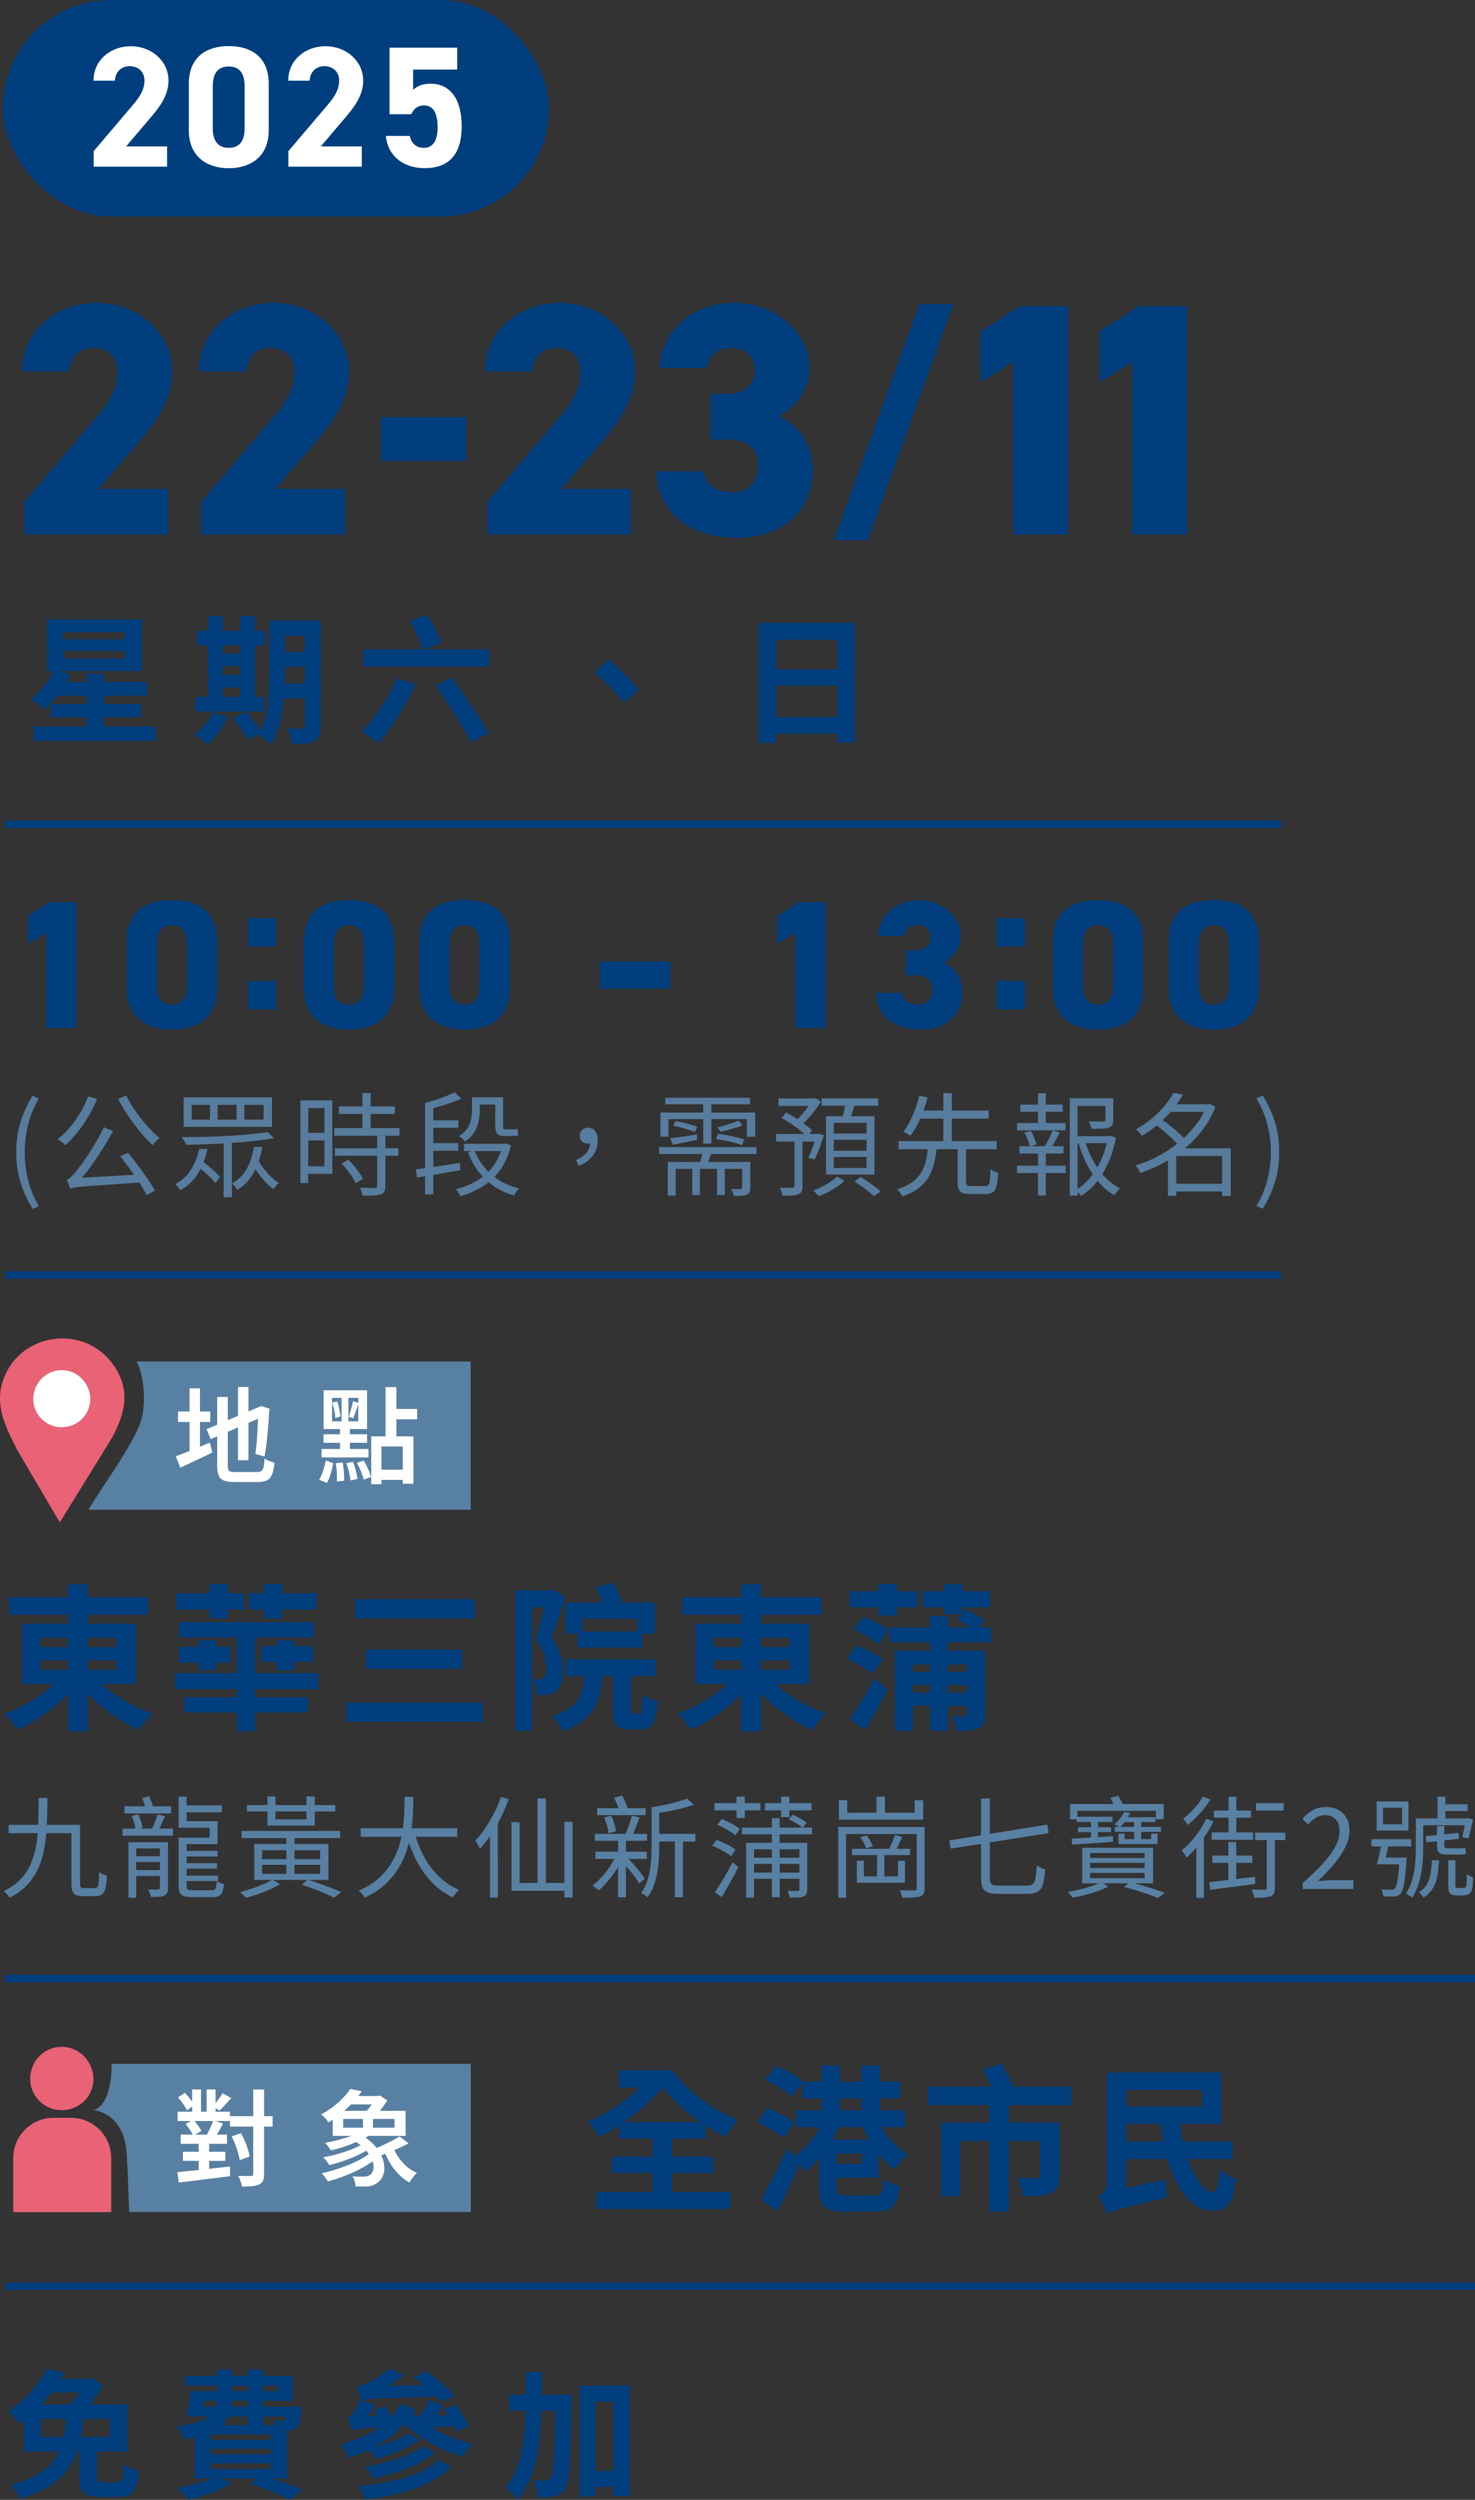 <?xml version="1.0" encoding="UTF-8"?>
<svg id="Layer_2" data-name="Layer 2" xmlns="http://www.w3.org/2000/svg" viewBox="0 0 198.26 335.83">
  <rect x="0" y="0" width="198.26" height="335.83" fill="#333333" stroke="none"/>
  <defs>
    <style>
      .cls-1 {
        fill: none;
        stroke: #003e7e;
        stroke-miterlimit: 10;
      }

      .cls-2 {
        fill: #577c9d;
      }

      .cls-2, .cls-3, .cls-4, .cls-5, .cls-6 {
        stroke-width: 0px;
      }

      .cls-3 {
        fill: #5880a3;
      }

      .cls-4 {
        fill: #fff;
      }

      .cls-5 {
        fill: #e96275;
      }

      .cls-6 {
        fill: #003e7e;
      }
    </style>
  </defs>
  <g id="logo_text" data-name="logo&amp;amp;text">
    <g>
      <rect class="cls-6" x=".38" y="0" width="73.42" height="29.09" rx="14.55" ry="14.55"/>
      <g>
        <path class="cls-4" d="M22.46,22.39h-9.87v-2.08l5.35-6.3c1-1.16,1.48-2.13,1.48-3.17,0-1.3-.95-1.95-1.99-1.95s-1.9.67-1.99,1.95h-2.87c0-2.76,2.27-4.63,5.03-4.63s5.05,1.99,5.05,4.63c0,2.11-1.39,3.75-2.41,4.96l-3.29,3.87h5.51v2.73Z"/>
        <path class="cls-4" d="M36.12,17.5c0,3.59-2.5,5.1-5.37,5.1s-5.37-1.51-5.37-5.1v-6.21c0-3.75,2.5-5.1,5.37-5.1s5.37,1.34,5.37,5.07v6.23ZM30.75,8.93c-1.46,0-2.15.93-2.15,2.64v5.65c0,1.71.7,2.64,2.15,2.64s2.13-.93,2.13-2.64v-5.65c0-1.71-.69-2.64-2.13-2.64Z"/>
        <path class="cls-4" d="M48.63,22.39h-9.87v-2.08l5.35-6.3c1-1.16,1.48-2.13,1.48-3.17,0-1.3-.95-1.95-1.99-1.95s-1.9.67-1.99,1.95h-2.87c0-2.76,2.27-4.63,5.03-4.63s5.05,1.99,5.05,4.63c0,2.11-1.39,3.75-2.41,4.96l-3.29,3.87h5.51v2.73Z"/>
        <path class="cls-4" d="M55.28,15.34h-2.92V6.4h9.1v2.94h-5.93v2.73c.44-.42,1.16-.83,2.36-.83,2.46,0,4.17,1.88,4.17,5.7s-1.71,5.65-5,5.65c-2.69,0-4.93-1.51-5.19-4.33h3.2c.25,1.02.86,1.6,1.9,1.6,1.16,0,1.85-.88,1.85-2.76s-.56-2.94-1.85-2.94c-.83,0-1.34.46-1.69,1.18Z"/>
      </g>
      <g>
        <path class="cls-6" d="M22.61,71.81H3.27v-4.36l10-11.78c1.82-2.13,2.53-3.87,2.53-5.78,0-2.13-1.51-3.16-3.25-3.16-1.82,0-3.07,1.11-3.24,3.16H2.96c0-5.33,4.49-9.2,10.05-9.2s10.13,4.13,10.13,9.16c0,4.22-2.67,7.47-4.67,9.78l-5.25,6.05h9.38v6.13Z"/>
        <path class="cls-6" d="M46.38,71.81h-19.33v-4.36l10-11.78c1.82-2.13,2.53-3.87,2.53-5.78,0-2.13-1.51-3.16-3.25-3.16-1.82,0-3.07,1.11-3.24,3.16h-6.36c0-5.33,4.49-9.2,10.05-9.2s10.13,4.13,10.13,9.16c0,4.22-2.67,7.47-4.67,9.78l-5.24,6.05h9.38v6.13Z"/>
        <path class="cls-6" d="M51.18,56.04h11.51v5.87h-11.51v-5.87Z"/>
        <path class="cls-6" d="M84.83,71.81h-19.33v-4.36l10-11.78c1.82-2.13,2.53-3.87,2.53-5.78,0-2.13-1.51-3.16-3.25-3.16-1.82,0-3.07,1.11-3.24,3.16h-6.36c0-5.33,4.49-9.2,10.05-9.2s10.13,4.13,10.13,9.16c0,4.22-2.67,7.47-4.67,9.78l-5.25,6.05h9.38v6.13Z"/>
        <path class="cls-6" d="M95.5,52.92h2.4c1.87,0,3.56-.98,3.56-3.16,0-1.91-1.38-3.02-3.24-3.02s-2.89,1.11-3.24,2.71h-6.36c.31-5.07,4.44-8.76,10.05-8.76s10.13,4.13,10.13,8.62c0,3.6-2.31,5.6-4,6.58,2.49,1.33,4.44,3.69,4.44,7.25,0,5.07-3.47,9.11-10.22,9.11s-10.62-3.78-10.85-8.93h6.36c.27,1.69,1.6,2.8,3.91,2.8s3.47-1.56,3.47-3.51c0-2.27-1.29-3.56-4-3.56h-2.4v-6.13Z"/>
        <path class="cls-6" d="M112.08,72.58l11.49-31.73h4.58l-11.49,31.73h-4.58Z"/>
        <path class="cls-6" d="M143.58,71.81h-7.38v-23.16l-4.4,2.71v-6.85l5.29-3.38h6.49v30.67Z"/>
        <path class="cls-6" d="M159.58,71.81h-7.38v-23.16l-4.4,2.71v-6.85l5.29-3.38h6.49v30.67Z"/>
      </g>
      <line class="cls-1" x1=".69" y1="110.73" x2="172.2" y2="110.73"/>
      <line class="cls-1" x1=".69" y1="171.29" x2="172.2" y2="171.29"/>
      <line class="cls-1" x1=".69" y1="265.8" x2="198.26" y2="265.8"/>
      <g>
        <path class="cls-3" d="M63.28,182.91H18.36c.93,1.65,1.46,5.77.43,8.42-1.26,3.27-4.65,7.78-6.91,11.49h51.39v-19.9Z"/>
        <g>
          <path class="cls-6" d="M8.48,224.86l2.15.88c-.49.7-1.05,1.38-1.67,2.02s-1.3,1.25-2.02,1.82c-.72.57-1.47,1.09-2.25,1.56-.78.47-1.56.87-2.35,1.21-.14-.21-.31-.45-.51-.72-.2-.27-.41-.53-.63-.78-.22-.25-.43-.46-.61-.63.77-.27,1.54-.59,2.29-.98.76-.39,1.49-.81,2.19-1.28s1.34-.97,1.93-1.49c.58-.53,1.08-1.06,1.48-1.61ZM1.2,214.57h18.69v2.36H1.2v-2.36ZM2.97,218.13h15.26v8.1H2.97v-8.1ZM5.43,220.02v1.26h10.21v-1.26H5.43ZM5.43,223.05v1.28h10.21v-1.28H5.43ZM9.14,212.84h2.63v19.76h-2.63v-19.76ZM12.48,224.95c.42.53.93,1.06,1.53,1.57.6.51,1.25,1,1.96,1.47.71.47,1.45.89,2.22,1.26.77.37,1.54.69,2.32.96-.2.17-.41.38-.64.64-.23.26-.45.53-.65.8-.2.27-.38.52-.52.75-.79-.32-1.56-.72-2.34-1.19-.77-.47-1.52-.99-2.24-1.56s-1.4-1.18-2.02-1.82c-.62-.65-1.18-1.31-1.67-2l2.06-.88Z"/>
          <path class="cls-6" d="M23.57,224.76h19.2v2.17h-19.2v-2.17ZM23.7,214.04h9.07v2.19h-9.07v-2.19ZM24.08,221.24h6.9v2.13h-6.9v-2.13ZM24.1,217.92h18.08v2.06h-18.08v-2.06ZM24.79,228h16.59v2.06h-16.59v-2.06ZM26.71,220.36h2.34v4.04h-2.34v-4.04ZM28.18,212.82h2.46v4.61h-2.46v-4.61ZM31.8,218.71h2.5v13.87h-2.5v-13.87ZM33.47,214.04h9.07v2.19h-9.07v-2.19ZM35.15,221.14h6.9v2.13h-6.9v-2.13ZM35.49,212.82h2.46v4.61h-2.46v-4.61ZM37.19,220.36h2.34v4.04h-2.34v-4.04Z"/>
          <path class="cls-6" d="M46.56,228.75h18.35v2.57h-18.35v-2.57ZM47.74,214.84h16.06v2.59h-16.06v-2.59ZM49.19,221.62h12.92v2.57h-12.92v-2.57Z"/>
          <path class="cls-6" d="M69.29,213.66h4.84v2.25h-2.63v16.61h-2.21v-18.86ZM73.56,213.66h.4l.36-.1,1.64.95c-.27.88-.56,1.82-.88,2.81-.32.99-.64,1.89-.95,2.71.65.84,1.07,1.63,1.26,2.37s.29,1.41.29,2.03c0,.69-.07,1.26-.22,1.72-.15.46-.39.82-.73,1.08-.17.13-.35.22-.56.29-.2.07-.42.13-.64.17-.2.03-.41.04-.65.04h-.74c0-.29-.05-.65-.15-1.07s-.23-.79-.4-1.09c.2.01.37.02.52.03.15,0,.28,0,.41-.01.22,0,.41-.06.57-.17.13-.08.22-.24.27-.46s.08-.49.08-.8c0-.51-.09-1.09-.27-1.75-.18-.66-.58-1.36-1.18-2.1.14-.48.29-.99.44-1.54s.3-1.09.44-1.64c.14-.55.27-1.06.39-1.55.12-.48.21-.89.28-1.21v-.69ZM78.68,224.02h2.42c-.07,1.04-.18,2-.34,2.88-.15.88-.42,1.68-.8,2.39-.38.71-.92,1.34-1.61,1.89-.69.55-1.6,1.03-2.73,1.42-.11-.31-.31-.67-.59-1.07-.28-.41-.55-.73-.82-.97.95-.29,1.72-.65,2.29-1.05.58-.41,1.01-.88,1.31-1.42.29-.54.5-1.14.61-1.81.11-.67.2-1.42.25-2.26ZM76.01,215.28h12.02v4.19h-2.42v-2h-7.28v2h-2.32v-4.19ZM76.05,222.92h12.08v2.25h-12.08v-2.25ZM77.67,219.18h8.69v2.17h-8.69v-2.17ZM80.05,213.28l2.38-.67c.27.44.52.92.75,1.46.23.54.41,1.01.54,1.4l-2.5.8c-.08-.41-.24-.89-.45-1.45-.22-.56-.45-1.07-.71-1.54ZM82.4,223.96h2.4v5.54c0,.29.02.48.06.57.04.08.13.13.27.13h.76c.11,0,.2-.06.25-.18s.1-.36.14-.72.06-.89.07-1.61c.15.13.35.25.6.37.25.12.5.22.77.32s.5.17.69.22c-.06.97-.17,1.72-.34,2.26s-.41.92-.72,1.14c-.31.22-.72.33-1.22.33h-1.45c-.63,0-1.11-.09-1.43-.27-.32-.18-.55-.48-.67-.88-.13-.41-.19-.95-.19-1.64v-5.56Z"/>
          <path class="cls-6" d="M98.99,224.86l2.15.88c-.49.7-1.05,1.38-1.67,2.02-.62.65-1.3,1.25-2.02,1.82-.72.57-1.47,1.09-2.25,1.56-.78.47-1.56.87-2.35,1.21-.14-.21-.31-.45-.51-.72-.2-.27-.41-.53-.63-.78-.22-.25-.43-.46-.61-.63.77-.27,1.54-.59,2.29-.98.76-.39,1.49-.81,2.19-1.28s1.34-.97,1.93-1.49c.58-.53,1.08-1.06,1.48-1.61ZM91.71,214.57h18.69v2.36h-18.69v-2.36ZM93.48,218.13h15.26v8.1h-15.26v-8.1ZM95.94,220.02v1.26h10.21v-1.26h-10.21ZM95.94,223.05v1.28h10.21v-1.28h-10.21ZM99.64,212.84h2.63v19.76h-2.63v-19.76ZM102.99,224.95c.42.53.93,1.06,1.53,1.57.6.51,1.25,1,1.96,1.47.71.47,1.45.89,2.22,1.26.77.37,1.54.69,2.32.96-.2.17-.41.38-.64.64-.23.26-.45.53-.65.8-.2.27-.38.52-.52.75-.79-.32-1.56-.72-2.34-1.19-.77-.47-1.52-.99-2.24-1.56s-1.4-1.18-2.02-1.82c-.62-.65-1.18-1.31-1.67-2l2.06-.88Z"/>
          <path class="cls-6" d="M113.77,222.8l1.35-1.73c.41.14.83.32,1.27.54.44.22.87.44,1.27.66.41.22.74.44,1.01.65l-1.43,1.92c-.25-.21-.57-.44-.96-.69-.39-.25-.8-.49-1.24-.73-.44-.23-.87-.44-1.27-.62ZM114.21,213.77h9.07v2.15h-9.07v-2.15ZM114.23,230.92c.31-.43.65-.95,1.03-1.54s.76-1.22,1.16-1.89c.39-.67.76-1.33,1.12-1.98l1.75,1.43c-.31.6-.63,1.22-.97,1.85-.34.63-.68,1.25-1.03,1.86s-.69,1.2-1.03,1.78l-2.02-1.52ZM114.67,218.88l1.41-1.68c.38.14.78.31,1.21.52.43.2.83.42,1.22.64.39.22.71.44.96.65l-1.45,1.87c-.24-.21-.54-.44-.92-.68-.37-.25-.77-.48-1.2-.72-.43-.23-.84-.43-1.23-.6ZM118.04,212.8h2.5v4.23h-2.5v-4.23ZM119.58,218.63h13.62v1.98h-13.62v-1.98ZM120.29,221.75h10.46v1.87h-8.06v8.9h-2.4v-10.78ZM121.91,224.61h8.63v1.75h-8.63v-1.75ZM121.91,227.39h8.63v1.77h-8.63v-1.77ZM124.02,213.77h9.03v2.15h-9.03v-2.15ZM125.01,217.12h2.38v15.39h-2.38v-15.39ZM126.88,212.82h2.5v4.02h-2.5v-4.02ZM129.95,221.75h2.44v8.57c0,.52-.06.92-.18,1.21-.12.29-.35.52-.71.68-.34.15-.74.25-1.22.28-.48.03-1.03.05-1.66.05-.04-.29-.13-.63-.26-1-.13-.37-.26-.7-.39-.98.34.01.67.02,1,.03.33,0,.55.01.66.01.11-.01.19-.04.24-.08.05-.04.07-.12.07-.23v-8.55ZM128.67,217.58l1.12-1.33c.45.17.91.39,1.39.66.48.27.85.53,1.12.77l-1.14,1.47c-.28-.25-.66-.53-1.13-.83-.47-.3-.92-.55-1.36-.75Z"/>
          <path class="cls-3" d="M5.19,241.53h1.19c0,1.13-.03,2.24-.07,3.31-.03,1.08-.13,2.11-.29,3.11-.16,1-.41,1.93-.77,2.8-.35.87-.85,1.65-1.49,2.36-.64.71-1.46,1.32-2.46,1.83-.06-.09-.14-.19-.23-.3-.09-.11-.19-.22-.29-.32-.1-.1-.2-.19-.3-.26.96-.46,1.75-1.02,2.35-1.67.6-.65,1.06-1.38,1.39-2.19s.56-1.67.69-2.6c.14-.93.22-1.91.24-2.93.02-1.02.04-2.07.04-3.13ZM1.16,245.15h9.13v1.12H1.16v-1.12ZM9.61,245.15h1.15v7.88c0,.26.03.42.09.5s.21.12.44.12h1.5c.15,0,.26-.06.32-.17s.12-.32.15-.63c.03-.31.05-.76.07-1.36.09.07.19.14.32.21s.25.13.38.18c.13.05.25.09.35.12-.04.69-.11,1.23-.2,1.63-.09.4-.24.68-.44.85-.2.17-.49.25-.86.25h-1.76c-.38,0-.69-.05-.91-.15-.22-.1-.38-.27-.47-.52-.09-.25-.14-.59-.14-1.05v-7.86Z"/>
          <path class="cls-3" d="M16.46,245.65h6.8v.96h-6.8v-.96ZM16.73,242.66h6.27v.96h-6.27v-.96ZM17.27,247.48h4.82v.84h-3.78v6.62h-1.05v-7.47ZM17.7,243.95l.9-.21c.12.28.23.59.35.93.11.34.19.64.23.89l-.94.25c-.03-.26-.1-.56-.2-.9-.1-.34-.21-.66-.33-.96ZM17.71,249.37h4.32v.78h-4.32v-.78ZM17.71,251.23h4.32v.78h-4.32v-.78ZM19.1,241.55l.94-.25c.13.27.25.56.36.87.11.31.19.58.23.8l-1,.28c-.03-.23-.1-.5-.2-.83-.1-.32-.21-.61-.33-.87ZM21.49,247.48h1.09v6.17c0,.27-.03.48-.1.63-.07.16-.2.28-.38.37-.2.09-.45.14-.75.16-.3.02-.66.03-1.07.03-.03-.16-.08-.33-.15-.52s-.15-.35-.21-.49c.31,0,.59.01.84.01s.41,0,.5-.01c.09,0,.15-.03.18-.06.03-.03.05-.08.05-.16v-6.14ZM21.18,243.75l1,.24c-.17.38-.34.77-.51,1.15-.17.38-.34.72-.49,1l-.84-.25c.1-.21.2-.44.31-.69.11-.25.21-.5.3-.76.09-.26.17-.49.23-.69ZM24,241.37h1.08v3.84h-1.08v-3.84ZM24,244.66h5.25v3.08h-5.25v-.87h4.18v-1.33h-4.18v-.89ZM24,247.36h1.08v5.98c0,.25.05.41.15.48.1.07.33.11.69.11h2.54c.18,0,.31-.03.4-.1.09-.06.15-.18.19-.35.04-.17.07-.43.09-.76.12.08.27.15.46.23s.36.13.51.17c-.04.44-.11.79-.21,1.05-.1.26-.26.44-.47.54-.21.1-.51.15-.89.15h-2.73c-.46,0-.82-.04-1.08-.13s-.44-.23-.55-.45c-.11-.22-.16-.53-.16-.94v-5.98ZM24.4,251.98h4.91v.72h-4.91v-.72ZM24.44,242.54h5.39v.93h-5.39v-.93ZM24.44,248.66h4.8v.74h-4.8v-.74ZM24.49,250.3h4.68v.74h-4.68v-.74Z"/>
          <path class="cls-3" d="M36.64,252.51l.99.63c-.4.24-.86.47-1.38.7-.52.23-1.05.44-1.61.63-.56.19-1.08.36-1.57.49-.1-.11-.22-.24-.38-.39s-.29-.28-.41-.38c.5-.14,1.03-.3,1.59-.48.56-.18,1.08-.38,1.56-.6s.89-.42,1.2-.62ZM32.47,245.97h13.26v.96h-13.26v-.96ZM33.19,242.49h11.88v.87h-11.88v-.87ZM34.17,247.73h9.97v4.82h-9.97v-4.82ZM35.24,248.56v1.2h7.79v-1.2h-7.79ZM35.24,250.52v1.22h7.79v-1.22h-7.79ZM35.95,241.34h1.08v3.08h4.16v-3.08h1.12v3.9h-6.36v-3.9ZM38.49,246.33h1.09v5.83h-1.09v-5.83ZM40.58,253.2l.74-.69c.55.17,1.1.35,1.66.55.56.2,1.08.4,1.59.59.5.19.93.37,1.3.54l-.96.75c-.33-.18-.73-.36-1.19-.56-.46-.2-.96-.4-1.5-.6-.54-.21-1.08-.4-1.63-.58Z"/>
          <path class="cls-3" d="M54.36,241.39h1.2c0,.64-.02,1.35-.05,2.13-.03.78-.11,1.59-.23,2.43-.12.84-.31,1.69-.58,2.54-.27.85-.64,1.67-1.12,2.46-.48.79-1.08,1.53-1.82,2.21-.74.68-1.64,1.26-2.71,1.76-.09-.15-.21-.31-.38-.48-.16-.17-.32-.32-.46-.44,1.04-.45,1.92-.99,2.63-1.62.71-.63,1.3-1.32,1.75-2.07.45-.75.8-1.52,1.05-2.32.25-.8.42-1.59.52-2.38.1-.79.16-1.55.18-2.26.02-.72.04-1.37.04-1.96ZM48.48,245.61h12.98v1.14h-12.98v-1.14ZM55.66,246.06c.33,1.19.77,2.3,1.32,3.33s1.21,1.93,2.01,2.69c.79.77,1.69,1.37,2.71,1.8-.09.08-.18.18-.29.3-.1.12-.2.25-.3.38-.1.13-.18.25-.24.35-1.06-.51-2-1.19-2.81-2.02-.81-.84-1.5-1.81-2.07-2.92-.57-1.11-1.04-2.33-1.42-3.64l1.09-.27Z"/>
          <path class="cls-3" d="M67.33,241.4l1.05.31c-.31.84-.66,1.66-1.06,2.47s-.84,1.57-1.32,2.29-.97,1.35-1.48,1.91c-.04-.09-.1-.2-.17-.34-.07-.14-.15-.28-.24-.41s-.16-.25-.23-.34c.46-.48.9-1.04,1.33-1.67.42-.63.82-1.31,1.19-2.02.37-.71.68-1.44.94-2.19ZM65.86,245.25l1.05-1.05v.02s.01,10.71.01,10.71h-1.06v-9.68ZM68.75,244.79h1.09v8.17h6.77v1.05h-7.86v-9.22ZM72.25,241.61h1.12v11.88h-1.12v-11.88ZM75.86,244.75h1.11v10.17h-1.11v-10.17Z"/>
          <path class="cls-3" d="M82.81,249.21l.96.27c-.39.88-.88,1.7-1.47,2.49-.58.78-1.19,1.44-1.81,1.98-.07-.06-.15-.13-.26-.21-.1-.08-.21-.16-.31-.24-.1-.08-.2-.14-.29-.19.65-.49,1.25-1.1,1.81-1.81.56-.72,1.01-1.48,1.36-2.27ZM79.96,246.36h7.02v.93h-7.02v-.93ZM80.04,248.76h6.89v.97h-6.89v-.97ZM80.27,242.92h6.52v.93h-6.52v-.93ZM81.23,244.15l.94-.22c.15.33.28.7.4,1.08.12.39.19.72.22,1l-.99.27c-.03-.29-.1-.63-.21-1.03-.11-.4-.23-.76-.37-1.1ZM82.54,241.5l1.09-.27c.17.31.33.64.49,1.02.16.37.28.69.35.94l-1.15.32c-.06-.27-.16-.59-.32-.97-.15-.38-.31-.73-.46-1.05ZM83.08,246.79h1.05v8.1h-1.05v-8.1ZM83.34,249.84l.72-.53c.33.31.67.66,1,1.03.33.37.64.74.92,1.1s.51.68.68.97l-.75.62c-.17-.29-.39-.63-.67-1-.28-.37-.59-.75-.92-1.13-.33-.38-.66-.73-.98-1.06ZM84.93,243.92l1.03.22c-.16.44-.32.89-.5,1.35-.18.46-.34.85-.5,1.17l-.9-.21c.1-.24.2-.5.31-.8.11-.29.21-.6.32-.91.1-.31.18-.59.24-.83ZM87.58,242.79h1.03v5.16c0,.53-.02,1.1-.05,1.71s-.11,1.22-.21,1.84-.27,1.22-.47,1.8c-.21.58-.49,1.11-.84,1.59-.06-.07-.14-.14-.25-.21-.11-.07-.22-.15-.33-.21s-.21-.12-.3-.16c.44-.6.76-1.27.96-2.01.2-.74.32-1.48.38-2.24.06-.75.09-1.46.09-2.12v-5.16ZM92.36,241.62l.89.83c-.48.18-1.02.34-1.62.49s-1.22.28-1.85.4c-.63.12-1.25.22-1.85.29-.02-.12-.06-.26-.13-.42-.07-.16-.14-.3-.21-.42.57-.09,1.15-.19,1.75-.32.59-.12,1.16-.26,1.69-.41.53-.15.98-.29,1.34-.44ZM88,246.36h5.46v1.03h-5.46v-1.03ZM90.72,246.79h1.08v8.09h-1.08v-8.09Z"/>
          <path class="cls-3" d="M95.72,247.95l.6-.77c.3.1.6.22.92.37.32.15.62.3.91.46.29.16.52.32.71.48l-.6.86c-.19-.15-.42-.31-.71-.48-.29-.17-.58-.34-.9-.5-.31-.16-.62-.3-.93-.42ZM96.03,242.24h6.18v.97h-6.18v-.97ZM96.1,254.19c.23-.32.48-.71.75-1.15.28-.44.55-.91.83-1.41.28-.5.54-.98.79-1.45l.77.65c-.22.43-.45.89-.71,1.36-.26.47-.51.94-.77,1.39-.26.46-.52.88-.77,1.28l-.89-.66ZM96.41,245.13l.6-.75c.29.1.58.22.89.38.31.15.6.31.88.48.27.17.5.32.68.47l-.63.84c-.17-.15-.39-.31-.66-.48-.27-.17-.56-.34-.87-.51-.31-.17-.61-.31-.89-.43ZM99,241.36h1.11v2.88h-1.11v-2.88ZM99.73,245.52h9.4v.91h-9.4v-.91ZM100.29,247.57h7.52v.87h-6.46v6.48h-1.06v-7.35ZM100.97,249.57h6.77v.83h-6.77v-.83ZM100.97,251.57h6.77v.83h-6.77v-.83ZM102.82,242.24h6.27v.97h-6.27v-.97ZM103.75,244.26h1.05v10.61h-1.05v-10.61ZM104.99,241.37h1.11v2.74h-1.11v-2.74ZM107.44,247.57h1.06v6.26c0,.27-.03.47-.1.61-.07.14-.2.25-.38.33-.19.08-.43.13-.73.14-.3.01-.67.02-1.11.02-.03-.13-.07-.28-.13-.44-.06-.17-.12-.32-.19-.46.3,0,.59.01.84.01h.52c.09,0,.15-.03.18-.06.03-.03.05-.08.05-.16v-6.26ZM106.02,244.41l.52-.63c.32.14.67.31,1.03.52.36.21.65.39.86.56l-.53.69c-.21-.18-.49-.38-.85-.6-.36-.22-.7-.4-1.03-.54Z"/>
          <path class="cls-3" d="M112.67,245.44h11.05v.94h-9.99v8.56h-1.06v-9.5ZM112.76,241.84h1.12v1.68h9.06v-1.68h1.15v2.61h-11.33v-2.61ZM114.53,248.37h7.79v.84h-7.79v-.84ZM115.17,249.97h.94v2.95h-.94v-2.95ZM115.62,246.83l.87-.27c.18.23.34.48.5.75s.27.51.34.71l-.91.29c-.06-.21-.17-.45-.32-.73-.16-.28-.31-.53-.47-.76ZM115.7,252.07h5.47v.86h-5.47v-.86ZM117.81,241.36h1.14v2.76h-1.14v-2.76ZM117.88,248.73h.99v3.78h-.99v-3.78ZM120.3,246.52l.97.27c-.17.36-.34.73-.52,1.11-.18.37-.34.7-.5.97l-.86-.25c.11-.2.22-.42.33-.66.11-.25.22-.5.32-.75.1-.26.18-.48.25-.68ZM120.71,249.97h.93v2.95h-.93v-2.95ZM123.22,245.44h1.06v8.22c0,.31-.04.56-.13.72-.08.17-.24.29-.46.38-.23.08-.54.13-.93.15-.39.02-.89.03-1.49.03-.02-.15-.06-.32-.13-.51s-.14-.36-.21-.49c.44,0,.85.02,1.22.02.37,0,.62,0,.74,0,.13,0,.21-.03.26-.07.04-.04.07-.12.07-.24v-8.2Z"/>
          <path class="cls-3" d="M127.59,247.24l13.18-2.12.18,1.14-13.16,2.09-.19-1.11ZM131.87,241.62h1.18v10.58c0,.31.03.54.09.7.06.16.18.27.36.33s.45.09.8.09h3.79c.33,0,.58-.07.75-.22s.28-.42.35-.81c.07-.39.13-.95.17-1.68.11.07.23.14.36.21s.27.13.41.19c.14.06.26.1.36.13-.06.81-.16,1.45-.29,1.93s-.37.83-.69,1.04-.79.32-1.39.32h-3.87c-.61,0-1.09-.06-1.44-.19-.35-.13-.6-.36-.74-.69-.14-.33-.21-.79-.21-1.38v-10.55Z"/>
          <path class="cls-3" d="M148.05,252.85l.93.6c-.41.21-.89.41-1.43.6s-1.1.36-1.69.52c-.59.15-1.14.27-1.67.36-.08-.1-.18-.22-.31-.38-.13-.15-.25-.28-.37-.38.53-.09,1.09-.2,1.67-.35.58-.14,1.13-.3,1.64-.47.51-.17.92-.34,1.24-.51ZM143.82,242.36h12.59v2.05h-1.05v-1.14h-10.53v1.14h-1v-2.05ZM144.04,247.01c.69-.04,1.53-.09,2.52-.15.99-.06,2.01-.12,3.05-.18v.75c-1,.08-1.98.15-2.95.21s-1.82.12-2.54.17l-.09-.81ZM144.73,244.06h4.82v.71h-4.82v-.71ZM144.91,245.47h4.43v.65h-4.43v-.65ZM145.46,248.23h9.52v4.77h-9.52v-4.77ZM146.53,248.93v.68h7.32v-.68h-7.32ZM146.53,250.25v.71h7.32v-.71h-7.32ZM146.53,251.61v.71h7.32v-.71h-7.32ZM146.65,244.34h.94v2.79l-.94.09v-2.88ZM149.23,241.52l1.06-.27c.16.23.3.48.44.75s.23.52.29.72l-1.12.32c-.06-.21-.15-.46-.28-.75s-.26-.55-.38-.79ZM151.09,243.42l.83.13c-.17.35-.37.7-.6,1.03s-.51.64-.83.94c-.08-.08-.18-.16-.32-.25s-.25-.16-.36-.21c.29-.25.55-.51.77-.8.22-.29.39-.57.52-.83ZM149.84,245.43h6.21v.66h-6.21v-.66ZM150.33,246.33h.83v.74h3.57v-.74h.87v1.39h-5.27v-1.39ZM151.21,244.13h4.09v.65h-4.49l.4-.65ZM151.09,253.48l.75-.63c.57.14,1.15.29,1.73.46.58.17,1.14.34,1.66.51.52.17.97.33,1.34.48l-.96.68c-.33-.15-.75-.31-1.23-.48-.49-.17-1.01-.34-1.57-.52-.56-.17-1.14-.34-1.73-.49ZM152.45,244.4h.94v2.95h-.94v-2.95Z"/>
          <path class="cls-3" d="M162.12,244.34l.99.34c-.29.61-.62,1.21-1.02,1.81s-.81,1.15-1.25,1.67c-.44.52-.89.98-1.34,1.39-.04-.08-.1-.18-.18-.3-.08-.12-.16-.25-.25-.37s-.17-.22-.24-.29c.64-.52,1.25-1.16,1.84-1.9.59-.75,1.07-1.53,1.45-2.35ZM161.67,241.37l1.02.37c-.24.4-.52.81-.86,1.23-.33.42-.69.81-1.06,1.19-.37.37-.75.71-1.13,1-.04-.07-.1-.16-.17-.26-.07-.1-.15-.21-.23-.31-.08-.1-.15-.19-.21-.26.33-.26.67-.55,1.01-.88s.65-.68.94-1.04c.29-.36.51-.71.68-1.05ZM160.8,247.26l.89-.9.13.04v8.56h-1.02v-7.7ZM162.54,252.85c.52-.06,1.12-.13,1.79-.2s1.38-.16,2.12-.25c.75-.09,1.49-.18,2.24-.27l.03.97c-1.08.14-2.16.28-3.22.41-1.07.14-2.01.26-2.83.37l-.13-1.03ZM162.87,246.17h5.56v.99h-5.56v-.99ZM162.96,249.28h5.37v.97h-5.37v-.97ZM163.16,243.23h5v.96h-5v-.96ZM165.11,247.46h1.06v5.42l-1.06.21v-5.62ZM165.13,241.37h1.05v5.37h-1.05v-5.37ZM170.27,246.61h1.09v6.98c0,.32-.04.58-.11.75-.07.18-.22.31-.45.4-.22.09-.51.15-.87.17-.36.02-.81.04-1.34.04-.02-.16-.06-.34-.13-.55s-.14-.4-.21-.55c.41,0,.78.02,1.1.02s.53,0,.64,0c.12,0,.19-.03.23-.07.03-.04.05-.1.05-.19v-6.98ZM168.7,246.2h4.06v1h-4.06v-1ZM168.83,242.24h3.72v.99h-3.72v-.99Z"/>
          <path class="cls-3" d="M175.1,253.77v-.8c1.13-.99,2.06-1.9,2.8-2.71.73-.82,1.28-1.58,1.63-2.28.35-.7.53-1.36.53-1.98,0-.41-.07-.78-.21-1.11-.14-.32-.36-.58-.66-.76-.3-.18-.67-.27-1.12-.27s-.85.12-1.23.35c-.38.24-.72.54-1.01.9l-.78-.77c.43-.48.9-.87,1.4-1.15.5-.29,1.1-.43,1.79-.43.65,0,1.21.13,1.67.39s.83.63,1.09,1.11c.26.48.39,1.04.39,1.67,0,.72-.18,1.45-.54,2.18-.36.74-.86,1.49-1.49,2.25s-1.37,1.54-2.22,2.34c.29-.02.58-.04.89-.07.31-.02.6-.04.88-.04h3v1.17h-6.8Z"/>
          <path class="cls-3" d="M184.34,247.08h5.34v.97h-5.34v-.97ZM185.04,242.01h4.28v3.91h-4.28v-3.91ZM185.74,247.48h.96c-.1.5-.2,1.03-.32,1.58-.11.55-.22,1.02-.33,1.4h-.99c.12-.41.24-.89.36-1.45.12-.55.23-1.06.32-1.53ZM185.84,249.55h2.66v.91h-2.89l.24-.91ZM188.11,249.55h.97c-.01.23-.02.38-.03.46-.07.95-.14,1.73-.21,2.32s-.16,1.05-.25,1.37-.21.55-.35.7c-.11.13-.23.22-.36.27s-.3.09-.49.11c-.15,0-.35.01-.62,0-.27,0-.55-.01-.84-.02,0-.15-.04-.31-.08-.49-.04-.18-.11-.33-.18-.46.29.03.55.05.8.05.25,0,.42,0,.53,0,.11,0,.2,0,.27-.01.07-.02.14-.06.2-.13.1-.09.18-.28.26-.57.07-.29.14-.71.21-1.27s.13-1.29.18-2.19v-.16ZM185.9,242.85v2.23h2.54v-2.23h-2.54ZM190.31,244.29h.99v3.76c0,.51-.02,1.07-.05,1.67s-.11,1.21-.21,1.83c-.11.62-.26,1.22-.46,1.8s-.46,1.12-.78,1.61c-.06-.06-.14-.13-.24-.21-.1-.08-.2-.15-.3-.22s-.2-.12-.29-.16c.41-.61.71-1.29.9-2.03.19-.74.31-1.48.36-2.23.05-.74.08-1.43.08-2.06v-3.76ZM192.48,249.91h.94c-.03.79-.11,1.5-.23,2.13-.12.63-.33,1.19-.62,1.67-.29.48-.7.88-1.23,1.22-.07-.12-.16-.25-.28-.4-.12-.15-.23-.26-.34-.34.46-.27.81-.6,1.05-1.01.24-.41.41-.89.51-1.43.1-.55.16-1.16.19-1.84ZM190.81,244.29h6.46v.91h-6.46v-.91ZM191.61,246.67l4.43-.44.09.8-4.41.46-.1-.81ZM193.16,245.3h.97v2.49c0,.19.02.32.05.4.03.08.13.12.29.12h1.59c.13,0,.28,0,.46-.01.18,0,.33-.03.44-.06,0,.14.02.28.04.42s.03.28.05.41c-.1.03-.24.05-.41.06-.18,0-.35.01-.53.01h-1.8c-.3,0-.54-.05-.71-.14-.17-.09-.28-.24-.35-.44-.06-.2-.1-.46-.1-.77v-2.48ZM193.23,241.37h1.05v3.39h-1.05v-3.39ZM193.73,242.39h3.54v.91h-3.54v-.91ZM194.68,249.91h.94v3.42s0,.1.01.14c0,.04.04.08.09.1.06.05.17.07.32.07h.5c.08,0,.16,0,.23-.01s.12-.03.15-.06c.11-.06.17-.17.19-.32.02-.12.03-.31.04-.58s.02-.57.02-.9c.09.09.21.17.38.26s.31.15.45.2c-.01.34-.03.68-.05,1-.02.32-.06.55-.11.68-.05.14-.11.25-.18.34-.07.09-.16.17-.27.24-.09.04-.21.07-.35.1-.15.02-.29.04-.41.04h-.81c-.16,0-.31-.02-.47-.04-.16-.03-.29-.09-.4-.19-.11-.1-.18-.22-.22-.36-.04-.14-.06-.38-.06-.72v-3.39ZM196.99,244.29h.15l.18-.04.68.18c-.1.43-.2.89-.31,1.36-.11.47-.22.87-.32,1.19l-.84-.19c.09-.3.18-.68.27-1.11.09-.44.16-.85.21-1.23v-.15Z"/>
        </g>
        <g>
          <path class="cls-4" d="M23.63,195.64c.38-.14.82-.31,1.32-.5.49-.2,1.02-.41,1.58-.64.56-.23,1.11-.47,1.67-.7l.34,1.33c-.74.35-1.48.71-2.23,1.07-.75.36-1.44.68-2.08.96l-.59-1.51ZM23.93,189.62h4.33v1.41h-4.33v-1.41ZM25.48,186.51h1.4v9.23h-1.4v-9.23ZM27.76,192l7.34-3.11.56,1.29-7.34,3.15-.56-1.33ZM29.19,187.67h1.43v9.16c0,.26.02.46.07.59.05.14.14.23.29.27.15.05.37.07.66.07h2.91c.26,0,.46-.05.59-.15.13-.1.23-.28.29-.54.06-.26.11-.64.14-1.13.17.12.38.23.64.34.26.1.49.17.69.21-.07.66-.17,1.18-.32,1.56-.15.38-.37.65-.67.81-.3.16-.71.24-1.25.24h-3.14c-.6,0-1.07-.07-1.41-.2-.35-.13-.59-.36-.72-.69-.14-.33-.2-.8-.2-1.41v-9.14ZM31.99,186.33h1.41v9.84h-1.41v-9.84ZM34.74,189.27h-.15l.52-.38,1.13.36-.06.22c-.03.65-.07,1.35-.13,2.1s-.13,1.48-.21,2.2c-.08.72-.18,1.35-.3,1.9l-1.22-.35c.06-.37.11-.81.15-1.29.05-.49.09-1.01.12-1.56s.06-1.1.08-1.65.04-1.07.06-1.55Z"/>
          <path class="cls-4" d="M43.79,196.21l1.01.36c-.08.43-.2.89-.34,1.39-.14.49-.31.91-.52,1.25l-1.04-.43c.14-.22.27-.48.38-.77.11-.29.21-.59.3-.91.09-.32.16-.61.2-.88ZM43.22,194.66h6.31v1.13h-6.31v-1.13ZM43.49,192.68h5.85v1.15h-5.85v-1.15ZM43.5,186.77h5.84v5.21h-5.84v-5.21ZM44.63,187.79v3.16h3.53v-3.16h-3.53ZM44.68,188.43l.64-.18c.11.33.21.68.29,1.06s.14.71.15.98l-.69.21c0-.28-.05-.61-.13-1s-.17-.74-.28-1.07ZM45.12,196.57l.94-.1c.07.38.13.8.16,1.26.03.46.04.85.04,1.19l-.98.11c.02-.34.01-.73-.01-1.19s-.07-.88-.14-1.27ZM45.91,187.29h.92v4.21h.2v3.64h-1.32v-3.64h.2v-4.21ZM46.55,196.56l.9-.17c.14.36.27.76.38,1.18s.19.8.23,1.11l-.95.2c-.03-.32-.1-.69-.2-1.13-.11-.43-.23-.83-.36-1.2ZM47.45,188.22l.77.28c-.13.35-.26.71-.39,1.08-.13.38-.26.7-.38.96l-.57-.21c.07-.2.14-.42.21-.67.07-.25.15-.5.21-.76.07-.26.12-.49.15-.69ZM47.97,196.53l.91-.32c.21.34.4.71.59,1.12.19.41.32.77.39,1.09l-.97.36c-.07-.31-.19-.67-.36-1.1-.18-.42-.36-.81-.56-1.15ZM49.9,192.96h5.67v6.37h-1.43v-5.01h-2.87v5.07h-1.37v-6.43ZM50.61,197.44h4.2v1.37h-4.2v-1.37ZM51.82,186.35h1.46v6.99h-1.46v-6.99ZM52.68,189.28h3.39v1.39h-3.39v-1.39Z"/>
        </g>
        <g>
          <g id="k3nAxI">
            <path class="cls-5" d="M8.06,204.48h-.05l-5.65-9.61c-1.59-3.15-3.21-6.1-1.86-9.69,2.38-6.32,11.06-7.3,14.83-1.69,2.27,3.37,1.48,6.39-.3,9.71l-6.97,11.28Z"/>
          </g>
          <path class="cls-4" d="M7.95,184.09c-3.05.27-4.56,3.94-2.58,6.29,1.83,2.17,5.34,1.65,6.46-.95s-.98-5.61-3.88-5.35Z"/>
        </g>
      </g>
      <g>
        <path class="cls-3" d="M63.28,277.27H15.01c-.01,2.1-.36,5.52-2.43,6.22,0,0,4.13.22,4.46,5.94.16,2.8.23,5.03.32,7.74h45.92v-19.9Z"/>
        <g>
          <path class="cls-6" d="M88.05,278.11l1.85,1.28c-.52.73-1.14,1.46-1.86,2.19-.72.73-1.5,1.44-2.34,2.12-.83.68-1.69,1.31-2.56,1.89-.87.58-1.73,1.08-2.57,1.48-.18-.31-.42-.66-.71-1.05-.29-.39-.57-.72-.85-.99.83-.34,1.68-.76,2.55-1.27.87-.51,1.71-1.08,2.53-1.7s1.56-1.27,2.23-1.95,1.25-1.34,1.73-2ZM80.16,294.49h18v2.25h-18v-2.25ZM82.24,289.73h13.64v2.19h-13.64v-2.19ZM83.17,278.11h7.05v2.34h-7.05v-2.34ZM83.25,285.08h11.6v2.23h-11.6v-2.23ZM87.65,278.11h2.78c.45.67.99,1.33,1.62,1.98.63.65,1.33,1.26,2.1,1.85.77.59,1.59,1.13,2.44,1.61.86.48,1.73.89,2.63,1.21-.17.18-.36.41-.58.68-.22.27-.43.55-.63.84-.2.29-.37.55-.49.79-1.22-.58-2.4-1.27-3.55-2.09-1.14-.82-2.2-1.71-3.16-2.65-.96-.95-1.8-1.89-2.52-2.83h-.65v-1.39ZM87.69,286.07h2.65v9.66h-2.65v-9.66Z"/>
          <path class="cls-6" d="M101.75,285.12l1.37-1.92c.42.15.86.34,1.33.55.46.21.9.44,1.32.68.41.25.75.48,1.02.71l-1.45,2.1c-.25-.24-.58-.49-.98-.75-.4-.26-.83-.51-1.28-.75-.46-.24-.89-.45-1.32-.63ZM102.28,295.5c.32-.55.68-1.19,1.07-1.93.39-.74.79-1.52,1.2-2.36.41-.83.78-1.67,1.12-2.49l2,1.52c-.31.76-.64,1.53-.99,2.3-.35.78-.71,1.54-1.06,2.29s-.72,1.47-1.08,2.16l-2.25-1.49ZM102.85,279.44l1.41-1.89c.41.15.85.35,1.32.58.47.23.91.47,1.33.73.41.25.75.5,1.02.74l-1.47,2.08c-.24-.25-.56-.51-.97-.78-.41-.27-.84-.53-1.31-.8-.46-.27-.9-.48-1.33-.65ZM110.59,284.97l2.17.72c-.34.79-.74,1.56-1.21,2.32-.47.76-.99,1.46-1.55,2.09-.56.64-1.15,1.18-1.77,1.63-.13-.2-.29-.41-.49-.65-.2-.24-.41-.47-.62-.69s-.41-.41-.61-.55c.56-.35,1.1-.79,1.62-1.31.52-.52.99-1.09,1.42-1.7.43-.62.78-1.23,1.04-1.85ZM106.99,283.5h14.63v2.27h-14.63v-2.27ZM107.82,279.65h13.18v2.25h-13.18v-2.25ZM110.13,287.44h2.31v6.57c0,.39.08.65.25.76.17.11.55.17,1.16.17h3.66c.34,0,.59-.05.75-.16.16-.11.28-.31.35-.62.07-.31.13-.77.17-1.39.27.18.61.36,1.03.53.42.17.79.29,1.12.36-.1.9-.26,1.6-.47,2.09-.22.5-.54.85-.98,1.05-.44.2-1.02.31-1.77.31h-4.08c-.9,0-1.6-.09-2.12-.26-.51-.18-.87-.49-1.07-.94-.2-.45-.31-1.07-.31-1.87v-6.59ZM110.43,277.48h2.44v7.62h-2.44v-7.62ZM111.23,287.44h6.86v5.14h-6.86v-1.89h4.61v-1.37h-4.61v-1.87ZM115.79,277.48h2.48v7.64h-2.48v-7.64ZM118.02,284.91c.27.58.61,1.15,1.02,1.74.41.58.88,1.12,1.4,1.6.52.48,1.05.89,1.58,1.21-.18.14-.39.33-.62.56-.23.23-.45.48-.65.74-.2.26-.37.49-.49.68-.6-.42-1.18-.94-1.72-1.56-.54-.62-1.04-1.29-1.48-2.02-.45-.73-.83-1.47-1.16-2.23l2.13-.72Z"/>
          <path class="cls-6" d="M124.72,280.32h19.32v2.48h-19.32v-2.48ZM126.51,285.14h13.87v2.48h-11.32v7.43h-2.55v-9.91ZM132.13,278.01l2.5-.78c.28.5.58,1.06.89,1.67.32.61.55,1.13.71,1.55l-2.65.88c-.08-.28-.21-.61-.37-1-.16-.39-.34-.79-.53-1.2-.19-.41-.38-.79-.56-1.13ZM132.95,282.05h2.63v15.07h-2.63v-15.07ZM139.79,285.14h2.63v7.16c0,.62-.08,1.11-.24,1.47-.16.37-.46.65-.89.86-.45.18-.98.3-1.59.35s-1.33.07-2.16.07c-.06-.38-.17-.8-.34-1.27s-.34-.87-.5-1.21c.35.01.71.02,1.06.03.36,0,.68.01.97.01h.6c.17,0,.29-.03.36-.08.07-.06.1-.15.1-.27v-7.11Z"/>
          <path class="cls-6" d="M148.78,297.35c-.06-.22-.15-.48-.27-.76-.13-.28-.27-.55-.42-.82s-.3-.48-.44-.65c.25-.15.5-.38.75-.67.25-.29.37-.68.37-1.16v-14.86h2.63v16.61c-.35.2-.65.38-.9.54-.25.16-.51.34-.78.55-.27.2-.49.41-.66.62-.18.21-.26.41-.26.61ZM148.78,297.35l-.19-2.17,1.16-.82,6.9-1.58c.01.22.03.49.05.79.02.3.05.6.09.88s.08.53.13.73c-1.29.31-2.38.57-3.26.79-.88.22-1.61.4-2.19.55-.58.15-1.04.27-1.38.37-.34.1-.61.18-.81.25-.2.07-.36.14-.5.21ZM150.1,278.43h14.06v6.88h-14.06v-2.34h11.49v-2.21h-11.49v-2.34ZM150.14,287.69h15.51v2.36h-15.51v-2.36ZM156,284.91h2.61c.07,1.26.26,2.47.56,3.62.3,1.15.67,2.18,1.1,3.07s.9,1.6,1.39,2.12c.49.51.96.77,1.41.77.27,0,.46-.23.59-.71.13-.47.22-1.24.27-2.31.28.25.63.49,1.04.73.41.23.8.4,1.15.49-.13,1.17-.32,2.06-.58,2.68-.26.62-.6,1.05-1.02,1.27-.42.22-.95.34-1.58.34-.93,0-1.79-.32-2.59-.97s-1.5-1.53-2.12-2.65c-.61-1.12-1.11-2.41-1.49-3.86-.39-1.45-.64-2.99-.75-4.6Z"/>
        </g>
        <g>
          <path class="cls-4" d="M23.83,291.81c.6-.06,1.28-.14,2.06-.21.77-.07,1.59-.16,2.45-.26.86-.1,1.71-.19,2.56-.29l.03,1.3c-.81.1-1.63.21-2.46.31-.83.1-1.62.2-2.38.29-.76.09-1.44.17-2.06.25l-.2-1.39ZM23.87,283.69h7.03v1.25h-7.03v-1.25ZM23.94,281.76l.91-.6c.24.25.48.53.72.84.24.31.41.58.52.83l-.97.67c-.1-.24-.27-.53-.49-.85s-.46-.62-.7-.88ZM24.29,286.77h6.22v1.23h-6.22v-1.23ZM24.59,289.07h5.7v1.22h-5.7v-1.22ZM24.95,285.33l1.04-.56c.21.22.41.48.62.76.21.28.35.54.45.76l-1.11.62c-.07-.22-.21-.48-.41-.78-.2-.29-.39-.56-.59-.81ZM25.83,280.7h1.19v3.4h-1.19v-3.4ZM26.71,287.15h1.4v5.07h-1.4v-5.07ZM28.67,284.84l1.3.45c-.2.36-.39.73-.59,1.1-.2.37-.38.68-.56.94l-1.09-.41c.1-.2.21-.42.34-.66.12-.24.24-.49.34-.74.11-.25.19-.48.26-.69ZM27.78,280.7h1.2v3.4h-1.2v-3.4ZM29.91,281.2l1.18.66c-.28.3-.56.6-.83.9s-.53.56-.76.78l-.9-.56c.14-.16.29-.34.46-.55s.32-.42.48-.64.28-.42.39-.59ZM30.91,284.29h5.73v1.4h-5.73v-1.4ZM31.14,287l1.25-.42c.19.34.36.69.52,1.06.16.37.3.74.41,1.1s.19.68.23.97l-1.33.48c-.04-.29-.11-.62-.22-.98-.11-.36-.23-.74-.38-1.13-.15-.39-.31-.75-.48-1.08ZM34.04,280.71h1.46v11.31c0,.4-.05.71-.14.93-.09.22-.27.38-.52.5-.23.12-.54.2-.91.24-.37.04-.84.06-1.4.06-.02-.13-.06-.28-.11-.46-.06-.17-.12-.35-.19-.52-.07-.17-.14-.32-.22-.46.38,0,.74.02,1.06.02.32,0,.54,0,.65,0,.12,0,.21-.02.25-.06.05-.04.07-.12.07-.25v-11.31Z"/>
          <path class="cls-4" d="M47.06,280.63l1.57.32c-.54.76-1.17,1.49-1.9,2.2-.72.71-1.58,1.37-2.58,1.97-.07-.12-.16-.25-.27-.39-.12-.14-.24-.26-.36-.38-.13-.12-.25-.22-.36-.29.61-.33,1.16-.68,1.66-1.07.5-.39.94-.78,1.32-1.19.38-.41.69-.8.93-1.17ZM49.74,289.24l1.05.56c-.4.35-.87.7-1.4,1.02-.53.33-1.1.63-1.69.91-.6.28-1.21.53-1.83.76-.62.22-1.22.42-1.8.57-.09-.17-.22-.36-.39-.58-.16-.22-.31-.39-.45-.52.58-.12,1.17-.28,1.78-.47.61-.19,1.21-.41,1.81-.64.59-.24,1.14-.49,1.64-.77.5-.27.93-.55,1.28-.83ZM49.03,287.85l1.01.52c-.35.27-.75.53-1.21.78s-.95.49-1.46.7c-.51.21-1.04.41-1.57.58-.53.17-1.05.31-1.54.43-.09-.16-.22-.34-.37-.54-.15-.2-.3-.37-.44-.51.49-.08,1.01-.19,1.53-.33s1.04-.29,1.55-.46c.5-.17.97-.36,1.4-.56.43-.2.8-.4,1.11-.61ZM48.85,286.25l.94.53c-.33.22-.7.44-1.13.64-.43.21-.88.4-1.37.59-.48.19-.96.36-1.44.51-.48.15-.94.27-1.37.36-.09-.14-.21-.31-.36-.51-.15-.2-.29-.37-.42-.5.58-.1,1.19-.24,1.84-.41.65-.17,1.27-.36,1.85-.57s1.07-.43,1.46-.66ZM44.72,283.57h9.8v3.37h-9.8v-3.37ZM46.13,284.66v1.18h6.9v-1.18h-6.9ZM46.93,281.58h4.12v1.13h-4.12v-1.13ZM47.29,287.39l.99-.74c.77.42,1.4.88,1.89,1.39.49.5.86,1.02,1.1,1.55.24.53.37,1.03.39,1.51.02.48-.05.92-.23,1.3s-.44.68-.78.89c-.26.18-.51.3-.76.36-.24.06-.54.09-.88.09-.17,0-.36,0-.57,0-.21,0-.43-.01-.65-.02,0-.21-.05-.43-.12-.69s-.17-.48-.3-.67c.26.03.51.04.76.05.24,0,.45,0,.63,0,.19,0,.36-.01.52-.04.16-.03.3-.09.43-.18.25-.16.41-.41.48-.76.06-.35.02-.75-.15-1.2-.16-.46-.47-.93-.91-1.43-.44-.49-1.06-.96-1.84-1.4ZM48.79,284.04h1.34v2.21h-1.34v-2.21ZM50.46,281.58h.34l.24-.07,1.02.67c-.17.26-.36.54-.58.84-.22.3-.45.58-.69.85-.24.27-.47.51-.69.71-.13-.11-.3-.24-.52-.38s-.4-.25-.56-.34c.19-.19.38-.4.57-.64.19-.24.36-.48.52-.73.15-.25.27-.47.36-.64v-.28ZM53.71,287.02l1.22.92c-.42.22-.86.44-1.33.65-.47.21-.93.41-1.39.59-.46.19-.89.35-1.29.48l-.95-.84c.39-.14.82-.31,1.27-.52.46-.21.9-.42,1.34-.65.43-.23.81-.44,1.14-.64ZM52.71,288.2c.16.44.39.9.69,1.37.3.48.67.92,1.11,1.34.44.42.95.75,1.53,1-.1.09-.22.21-.35.36-.13.15-.25.31-.37.47-.12.16-.21.31-.27.46-.6-.32-1.13-.73-1.59-1.23-.46-.5-.85-1.03-1.16-1.6-.31-.56-.56-1.1-.75-1.6l1.16-.57Z"/>
        </g>
        <g>
          <path class="cls-5" d="M7.91,274.99c-3.39.3-5.06,4.38-2.86,6.99,2.03,2.41,5.93,1.83,7.17-1.05s-1.08-6.23-4.31-5.94Z"/>
          <path class="cls-5" d="M7.18,284.51h2.36c2.99,0,5.41,2.42,5.41,5.41v7.26H1.78v-7.26c0-2.99,2.42-5.41,5.41-5.41Z"/>
        </g>
      </g>
      <line class="cls-1" x1=".69" y1="307.14" x2="198.26" y2="307.14"/>
      <g>
        <path class="cls-2" d="M4.38,162.39c-.69-1.12-1.23-2.3-1.62-3.53-.39-1.24-.58-2.59-.58-4.07s.2-2.82.58-4.06c.39-1.24.93-2.42,1.62-3.54l.84.39c-.64,1.07-1.12,2.22-1.43,3.46s-.47,2.49-.47,3.76.16,2.54.47,3.77.79,2.39,1.43,3.46l-.84.38Z"/>
        <path class="cls-2" d="M11.85,147.29l1.2.33c-.33.82-.72,1.61-1.18,2.38s-.94,1.47-1.46,2.12-1.06,1.23-1.62,1.73c-.07-.08-.17-.17-.29-.27s-.25-.2-.39-.3c-.14-.1-.25-.18-.35-.24.57-.45,1.11-.98,1.62-1.58.51-.6.98-1.26,1.4-1.97.42-.71.78-1.44,1.07-2.19ZM9.41,159.66c-.02-.08-.06-.19-.1-.34-.05-.15-.1-.3-.16-.46-.05-.16-.11-.29-.17-.39.2-.05.41-.19.62-.4.21-.22.46-.5.74-.85.14-.17.35-.45.64-.83s.6-.85.95-1.38c.35-.54.7-1.11,1.06-1.73.35-.62.68-1.23.98-1.85l1.23.52c-.48.87-.99,1.73-1.52,2.58-.54.85-1.09,1.65-1.65,2.41-.57.76-1.14,1.43-1.72,2.03v.04c-.18.08-.33.15-.44.22-.12.06-.22.13-.31.21-.1.07-.14.15-.14.22ZM9.41,159.66l-.02-.94.79-.45,8.42-.48c.03.16.07.35.12.56.05.21.09.38.12.51-1.34.09-2.49.17-3.46.24-.97.07-1.78.13-2.44.17s-1.2.08-1.62.12-.75.07-1,.1c-.25.03-.44.06-.57.09-.13.03-.25.06-.34.09ZM16.97,147.17c.25.52.55,1.05.9,1.59s.73,1.06,1.13,1.57c.41.51.82.98,1.24,1.42s.82.81,1.21,1.13c-.1.07-.21.16-.32.28s-.23.23-.34.35c-.11.11-.21.23-.28.34-.39-.37-.8-.79-1.22-1.27-.43-.48-.84-.99-1.25-1.54-.41-.55-.8-1.11-1.17-1.69-.37-.58-.7-1.16-.99-1.73l1.1-.45ZM16.16,155.34l1.05-.48c.45.53.9,1.1,1.36,1.72.46.62.88,1.21,1.28,1.8.4.58.73,1.11.98,1.57l-1.11.6c-.24-.46-.56-.99-.95-1.6s-.82-1.22-1.27-1.85c-.46-.63-.9-1.21-1.33-1.75Z"/>
        <path class="cls-2" d="M26.78,154.35h1.11c-.11.47-.25.96-.42,1.48-.17.52-.4,1.02-.68,1.52-.28.5-.63.97-1.04,1.41s-.92.82-1.51,1.14c-.05-.08-.12-.17-.19-.28-.08-.1-.16-.21-.25-.31-.08-.1-.17-.18-.25-.24.53-.26.98-.58,1.36-.98s.69-.8.93-1.24c.24-.44.44-.87.59-1.31s.27-.84.35-1.2ZM36,152.1l.83.81c-.77.14-1.64.26-2.62.37-.97.1-1.99.19-3.06.26-1.07.07-2.12.13-3.17.17-1.05.04-2.02.07-2.93.09-.04-.09-.1-.2-.18-.34-.08-.13-.16-.27-.25-.4-.08-.13-.16-.23-.23-.31.95.01,1.96,0,3.02-.02,1.06-.02,2.11-.06,3.16-.12s2.04-.14,2.98-.23,1.76-.19,2.46-.29ZM24.68,147.42h11.88v3.97h-11.88v-3.97ZM25.76,148.43v1.98h2.46v-1.98h-2.46ZM26.6,156.74l.6-.71c.29.2.59.43.89.67.3.25.59.5.85.75.26.25.48.48.65.68l-.63.79c-.16-.21-.37-.44-.64-.7-.27-.25-.55-.51-.85-.78-.3-.27-.6-.5-.89-.71ZM29.25,148.43v1.98h2.55v-1.98h-2.55ZM30.06,153.57l.66-.68.45.14v7.81h-1.11v-7.27ZM34.16,154.08h1.11c-.09.49-.21,1-.37,1.54-.16.54-.36,1.07-.62,1.58-.25.52-.58,1-.96,1.46-.39.46-.86.85-1.43,1.19-.07-.14-.18-.29-.32-.46-.15-.17-.28-.3-.41-.39.52-.28.95-.62,1.31-1.01.35-.4.63-.82.85-1.27.22-.46.39-.91.52-1.37.13-.46.23-.88.31-1.27ZM32.84,148.43v1.98h2.59v-1.98h-2.59ZM34.67,155.79c.16.32.39.68.68,1.07s.62.77.98,1.13c.36.36.75.67,1.15.92-.08.06-.17.14-.25.23-.09.1-.18.2-.26.31s-.16.21-.22.29c-.4-.28-.79-.62-1.16-1.04s-.7-.83-1-1.25c-.29-.42-.52-.8-.68-1.13l.76-.53Z"/>
        <path class="cls-2" d="M40.38,147.83h1.05v11.1h-1.05v-11.1ZM40.92,147.83h3.75v9.87h-3.75v-1.02h2.69v-7.81h-2.69v-1.04ZM40.97,152.19h3.13v1.02h-3.13v-1.02ZM44.93,151.55h8.77v1.02h-8.77v-1.02ZM45,154.26h8.55v1h-8.55v-1ZM45.56,148.64h7.52v1h-7.52v-1ZM45.92,156.32l.9-.53c.25.25.5.53.76.84.26.31.5.61.71.92.21.3.38.57.49.82l-.96.58c-.11-.25-.27-.53-.47-.83-.21-.3-.43-.61-.68-.93s-.5-.61-.75-.88ZM50.69,152.4h1.11v6.92c0,.32-.05.57-.14.74s-.25.3-.48.38c-.24.09-.56.14-.94.16-.39.02-.89.03-1.5.03-.02-.15-.07-.33-.14-.53s-.15-.38-.23-.53c.46,0,.88.02,1.26.02.38,0,.63,0,.75,0,.12,0,.2-.02.25-.06.04-.04.07-.12.07-.23v-6.9ZM48.71,146.84h1.11v5.34h-1.11v-5.34Z"/>
        <path class="cls-2" d="M55.86,157.1c.5-.06,1.07-.14,1.72-.23s1.33-.2,2.06-.31c.73-.11,1.46-.22,2.19-.33l.06.98c-1.04.18-2.08.35-3.1.52s-1.94.32-2.73.46l-.19-1.08ZM57.14,148.19l1.1.38v11.88h-1.1v-12.26ZM61.11,146.76l.93.85c-.42.18-.88.36-1.4.53-.51.18-1.03.34-1.56.49-.53.15-1.05.29-1.55.42-.03-.12-.08-.26-.17-.44-.08-.17-.15-.31-.21-.44.47-.13.95-.27,1.44-.43.49-.16.95-.32,1.39-.5.44-.17.81-.34,1.11-.5ZM57.57,150.51h4.04v1h-4.04v-1ZM57.57,153.57h4.02v1.02h-4.02v-1.02ZM67.55,153.66h.22l.2-.04.71.25c-.32,1.32-.81,2.43-1.46,3.33-.65.9-1.44,1.63-2.35,2.19-.91.56-1.91,1-3,1.32-.04-.1-.09-.21-.16-.33-.06-.12-.13-.24-.21-.35-.07-.12-.15-.21-.23-.28,1.02-.25,1.96-.62,2.81-1.12.85-.5,1.58-1.14,2.18-1.93.6-.79,1.04-1.74,1.3-2.86v-.18ZM63.44,147.41h1.05v1.84c0,.44-.05.91-.16,1.41s-.3.98-.58,1.45c-.28.46-.69.88-1.24,1.25-.05-.07-.12-.15-.22-.25s-.19-.19-.3-.27-.2-.15-.28-.2c.5-.34.87-.7,1.12-1.09.25-.38.41-.78.49-1.19.08-.4.12-.79.12-1.15v-1.81ZM62.37,153.66h5.42v.98h-5.42v-.98ZM63.78,154.55c.33.84.78,1.6,1.34,2.28.56.68,1.24,1.26,2.03,1.75.78.48,1.66.84,2.63,1.07-.08.08-.17.18-.26.29-.1.12-.18.23-.25.35-.08.12-.14.23-.2.31-1.5-.43-2.77-1.15-3.81-2.15-1.04-1-1.83-2.22-2.37-3.66l.9-.25ZM64.1,147.41h2.82v.98h-2.82v-.98ZM66.59,147.41h1.03v3.81c0,.2.02.33.05.4.03.07.1.1.2.1h1.02c.1,0,.22,0,.36-.02.14,0,.25-.02.34-.04,0,.13.02.28.03.45,0,.17.02.31.04.42-.08.03-.19.05-.33.06-.14.01-.29.02-.44.02h-1.12c-.33,0-.58-.05-.76-.14-.18-.1-.29-.25-.35-.45-.06-.2-.09-.48-.09-.82v-3.79Z"/>
        <path class="cls-2" d="M77.76,156.63l-.33-.8c.61-.26,1.08-.58,1.4-.97.33-.38.49-.86.49-1.43l-.27-1.26.81,1.14c-.11.13-.24.22-.38.26-.14.04-.28.07-.42.07-.31,0-.58-.09-.8-.27-.22-.18-.33-.44-.33-.79s.11-.63.34-.81c.23-.18.49-.27.8-.27.42,0,.74.16.95.47.21.31.32.73.32,1.25,0,.81-.24,1.51-.71,2.1-.47.59-1.1,1.03-1.89,1.31Z"/>
        <path class="cls-2" d="M88.59,154.11h13.09v.92h-13.09v-.92ZM88.76,149.46h12.75v3.24h-1.12v-2.35h-10.54v2.35h-1.08v-3.24ZM89.42,147.48h11.39v.87h-11.39v-.87ZM89.76,156.09h10.27v.93h-9.21v3.6h-1.06v-4.53ZM90.09,152.91c.48-.05,1.03-.12,1.65-.21s1.27-.19,1.94-.29l.04.72c-.58.11-1.15.22-1.71.34-.56.12-1.08.22-1.58.32l-.34-.89ZM90.48,151.22l.33-.62c.33.06.68.13,1.04.22s.71.18,1.04.28.61.2.83.3l-.33.69c-.22-.1-.5-.2-.82-.31-.33-.11-.68-.21-1.04-.31-.37-.1-.71-.18-1.04-.24ZM93.05,156.69h1.03v3.84h-1.03v-3.84ZM94.55,154.44l1.21.06c-.13.4-.27.79-.42,1.18-.15.39-.29.72-.42,1l-.99-.1c.12-.3.24-.65.35-1.06.11-.4.2-.76.26-1.07ZM94.52,147.78h1.1v5.86h-1.1v-5.86ZM96.24,153.02l.27-.69c.39.04.8.1,1.24.18s.85.17,1.25.27.74.19,1.02.28l-.25.78c-.27-.1-.61-.2-1.01-.31-.41-.1-.83-.2-1.27-.29-.44-.09-.85-.17-1.25-.23ZM96.38,156.69h1.04v3.84h-1.04v-3.84ZM99.29,150.53l.5.65c-.28.12-.6.23-.94.34-.35.1-.7.2-1.05.29-.35.09-.67.17-.96.23l-.4-.57c.29-.07.61-.16.96-.27.35-.11.69-.23,1.03-.34.34-.12.63-.23.87-.31ZM99.75,156.09h1.1v3.44c0,.26-.03.46-.09.61-.06.14-.19.26-.38.34-.19.09-.43.14-.71.16-.29.01-.63.02-1.04.02-.02-.14-.07-.3-.14-.47-.08-.18-.15-.33-.22-.47.3,0,.57.02.8.02s.39,0,.47-.02c.09,0,.15-.01.17-.04.02-.03.04-.08.04-.15v-3.42Z"/>
        <path class="cls-2" d="M104.31,152.34h5.73v1.02h-5.73v-1.02ZM104.63,147.57h4.88v1h-4.88v-1ZM106.79,152.84h1.08v6.5c0,.3-.04.54-.12.71s-.23.3-.44.39c-.21.09-.49.14-.83.17-.34.02-.78.03-1.3.03-.02-.15-.06-.33-.13-.53-.07-.21-.15-.39-.23-.55.39,0,.74.02,1.06.02h.62c.11-.01.19-.03.23-.06.04-.03.06-.09.06-.19v-6.47ZM105.06,150.2l.6-.74c.42.21.85.46,1.3.74s.86.57,1.25.86c.39.29.7.57.94.82l-.65.84c-.23-.26-.54-.54-.92-.85-.39-.3-.8-.6-1.24-.9s-.87-.55-1.29-.77ZM109.16,147.57h.24l.23-.06.71.5c-.23.38-.5.77-.81,1.17s-.63.78-.96,1.13-.65.67-.98.94c-.07-.11-.17-.23-.31-.35-.14-.12-.25-.23-.35-.32.28-.24.56-.52.84-.84.28-.32.54-.65.79-.99s.45-.65.6-.94v-.23ZM109.73,152.34h.15l.17-.04.71.19c-.19.57-.4,1.16-.62,1.76-.22.6-.44,1.11-.64,1.52l-.85-.23c.12-.25.24-.55.38-.89.13-.35.26-.71.38-1.08s.24-.73.34-1.07v-.17ZM112.52,158.06l.98.58c-.27.26-.6.52-.98.78-.38.26-.78.5-1.21.72-.42.22-.84.41-1.24.56-.09-.1-.21-.23-.36-.38-.15-.15-.29-.28-.41-.38.4-.15.8-.33,1.21-.53.41-.2.79-.42,1.14-.66s.63-.47.85-.7ZM110.43,147.56h7.62v.98h-7.62v-.98ZM111.02,149.96h6.52v7.83h-6.52v-7.83ZM112.07,150.84v1.44h4.4v-1.44h-4.4ZM112.07,153.12v1.47h4.4v-1.47h-4.4ZM112.07,155.43v1.48h4.4v-1.48h-4.4ZM113.66,148.02l1.27.17c-.12.43-.25.87-.38,1.31s-.25.82-.38,1.14l-1-.2c.06-.23.12-.49.19-.77.06-.28.12-.57.17-.86.05-.29.09-.55.12-.78ZM114.84,158.72l.84-.58c.31.17.63.37.97.6.33.23.65.46.96.69.3.23.56.44.76.63l-.9.65c-.18-.19-.42-.4-.71-.63-.3-.23-.61-.47-.95-.71-.34-.24-.66-.46-.96-.65Z"/>
        <path class="cls-2" d="M124.73,154.14h1.17c-.07.76-.19,1.48-.35,2.15-.17.67-.41,1.28-.74,1.84-.33.56-.78,1.05-1.34,1.49s-1.29.81-2.17,1.11c-.04-.1-.1-.21-.19-.32-.08-.12-.17-.23-.26-.35-.09-.12-.18-.21-.27-.28.82-.26,1.49-.58,2.01-.95.52-.37.92-.8,1.22-1.28.29-.48.5-1.01.64-1.58.14-.57.23-1.18.29-1.83ZM120.78,153.3h13.19v1.09h-13.19v-1.09ZM123.56,147.2l1.14.24c-.16.57-.35,1.17-.58,1.79s-.48,1.22-.78,1.81c-.3.58-.62,1.1-.97,1.54-.08-.06-.18-.12-.3-.19s-.24-.13-.35-.2c-.12-.06-.22-.11-.32-.14.35-.43.66-.92.94-1.48.27-.55.52-1.12.73-1.71s.38-1.14.5-1.66ZM123.26,149.19h9.63v1.08h-9.63v-1.08ZM126.8,146.85h1.14v6.81h-1.14v-6.81ZM128.73,154.1h1.12v4.71c0,.22.04.36.13.43.08.06.27.1.55.1h1.9c.19,0,.33-.05.43-.16.09-.1.16-.32.19-.64.04-.32.06-.8.08-1.46.08.06.18.12.31.19.12.07.25.12.38.17s.25.08.35.11c-.04.76-.11,1.35-.22,1.76-.1.42-.27.7-.49.86-.23.16-.54.24-.94.24h-2.12c-.45,0-.79-.05-1.04-.14-.24-.1-.41-.26-.5-.5s-.14-.56-.14-.97v-4.71Z"/>
        <path class="cls-2" d="M136.7,150.87h6.52v.98h-6.52v-.98ZM136.7,156.6h6.55v.98h-6.55v-.98ZM137.03,153.98h5.92v.98h-5.92v-.98ZM137.15,148.4h5.7v.96h-5.7v-.96ZM137.72,152.16l.82-.25c.18.28.34.59.49.94.14.34.24.64.29.88l-.89.3c-.05-.25-.14-.55-.28-.91-.13-.35-.28-.67-.44-.95ZM139.52,146.87h1.05v4.35h-1.05v-4.35ZM139.52,154.37h1.05v6.23h-1.05v-6.23ZM141.48,151.85l.97.27c-.21.42-.43.85-.67,1.27-.23.43-.46.81-.68,1.12l-.84-.25c.15-.22.3-.47.45-.75s.29-.57.43-.86c.14-.29.25-.56.34-.8ZM143.79,147.54h5.34v1.02h-4.29v12.06h-1.05v-13.08ZM144.33,152.64h4.92v.93h-4.92v-.93ZM148.91,152.64h.19l.2-.04.7.25c-.2,1.08-.51,2.12-.92,3.1-.42.99-.94,1.89-1.56,2.69-.62.81-1.35,1.48-2.18,2.03-.09-.13-.21-.27-.35-.41-.15-.15-.28-.26-.41-.35.79-.49,1.48-1.11,2.07-1.85.59-.74,1.07-1.56,1.46-2.46.38-.89.65-1.8.81-2.71v-.25ZM145.8,153.17c.27.93.63,1.82,1.09,2.67.46.85.99,1.61,1.61,2.27.62.66,1.31,1.17,2.06,1.53-.13.11-.27.25-.42.44-.15.18-.27.34-.36.49-.77-.44-1.47-1.02-2.09-1.75-.62-.72-1.17-1.55-1.63-2.47-.47-.92-.84-1.91-1.13-2.95l.89-.23ZM148.59,147.54h1.05v2.9c0,.28-.04.5-.11.66-.08.16-.23.29-.46.38-.23.08-.54.13-.92.14-.39.02-.87.02-1.46.02-.02-.15-.06-.32-.13-.5s-.14-.35-.22-.49c.32.01.61.02.88.02.26,0,.49,0,.68,0s.32,0,.39-.02c.13,0,.21-.03.25-.06.04-.03.05-.08.05-.17v-2.9Z"/>
        <path class="cls-2" d="M162.2,148.35h.23l.19-.06.75.42c-.45,1.13-1.04,2.17-1.75,3.11-.72.94-1.53,1.78-2.44,2.52-.91.74-1.86,1.38-2.87,1.93s-2.02.98-3.05,1.31c-.04-.1-.1-.21-.17-.35-.07-.13-.15-.25-.24-.38-.08-.12-.16-.21-.23-.28.97-.28,1.94-.67,2.91-1.17.97-.5,1.89-1.1,2.75-1.79.86-.69,1.64-1.46,2.32-2.31.69-.85,1.22-1.76,1.6-2.75v-.21ZM157.74,146.81l1.27.24c-.38.65-.83,1.3-1.36,1.96-.53.65-1.14,1.29-1.83,1.9s-1.47,1.17-2.34,1.68c-.05-.09-.12-.19-.22-.3-.1-.11-.19-.22-.29-.32s-.19-.19-.29-.25c.82-.45,1.56-.95,2.21-1.51.65-.56,1.22-1.12,1.69-1.71.47-.58.86-1.15,1.15-1.69ZM155.21,151.02l.83-.7c.4.26.81.56,1.24.9.43.34.82.68,1.19,1.02.37.34.67.65.9.94l-.92.79c-.21-.29-.5-.61-.85-.96s-.75-.7-1.17-1.05c-.42-.35-.83-.67-1.22-.95ZM158.1,154.26h6.75v1.04h-6.75v5.35h-1.12v-5.49l.9-.9h.23ZM157.07,148.35h5.5v1.02h-5.5v-1.02ZM157.59,159.02h7.23v1.04h-7.23v-1.04ZM164.28,154.26h1.15v6.42h-1.15v-6.42Z"/>
        <path class="cls-2" d="M169.73,162.39l-.85-.38c.65-1.07,1.13-2.22,1.46-3.46.32-1.23.48-2.49.48-3.77s-.16-2.52-.48-3.76c-.32-1.23-.81-2.39-1.46-3.46l.85-.39c.7,1.12,1.24,2.3,1.63,3.54.39,1.24.58,2.6.58,4.06s-.19,2.84-.58,4.07c-.38,1.23-.93,2.41-1.63,3.53Z"/>
      </g>
      <g>
        <path class="cls-6" d="M6.34,318.27l2.41.46c-.47.82-1.01,1.63-1.61,2.43-.6.8-1.27,1.58-2.01,2.34-.74.75-1.57,1.47-2.47,2.13-.11-.17-.26-.36-.44-.58-.18-.21-.37-.41-.58-.61-.2-.2-.39-.35-.57-.46.83-.56,1.58-1.16,2.25-1.81.67-.65,1.26-1.31,1.76-1.99.51-.67.92-1.31,1.24-1.92ZM8.94,324.32h2.36c-.09.99-.21,1.95-.37,2.88-.16.93-.41,1.81-.75,2.65-.34.84-.82,1.62-1.43,2.35-.61.72-1.41,1.38-2.4,1.96-.99.58-2.22,1.08-3.68,1.49-.11-.29-.29-.61-.53-.97-.24-.37-.49-.67-.73-.9,1.36-.33,2.49-.75,3.38-1.23.89-.49,1.6-1.04,2.13-1.64s.92-1.26,1.19-1.96c.27-.7.46-1.44.58-2.22.12-.78.21-1.58.27-2.39ZM3.24,323.01h13.92v6.33H3.24v-6.33ZM5.48,324.97v2.4h9.3v-2.4H5.48ZM6.6,319.57h5.53v1.82h-6.63l1.1-1.82ZM11.46,319.57h.5l.35-.09,1.56,1c-.25.41-.54.85-.87,1.34-.33.48-.68.95-1.05,1.4-.37.45-.72.85-1.07,1.2-.22-.17-.5-.36-.82-.58-.32-.21-.61-.38-.87-.52.3-.31.59-.67.89-1.07.3-.4.57-.8.82-1.21.25-.4.43-.75.56-1.05v-.43ZM10.68,328.5h2.32v4.27c0,.31.05.5.14.58s.32.11.68.11h1.97c.22,0,.39-.06.5-.17s.19-.34.24-.68c.05-.34.09-.85.11-1.53.15.11.34.22.58.33s.49.21.74.3c.25.09.49.16.7.22-.07.92-.2,1.63-.39,2.13s-.46.86-.82,1.07-.85.31-1.47.31h-2.52c-.74,0-1.31-.08-1.72-.24-.4-.16-.68-.44-.83-.83-.16-.39-.23-.92-.23-1.59v-4.29Z"/>
        <path class="cls-6" d="M29.17,318.35h2.02v3.84c0,.66-.08,1.27-.24,1.85-.16.58-.46,1.1-.91,1.57-.45.47-1.09.88-1.93,1.23-.84.35-1.95.63-3.32.84-.06-.16-.15-.35-.28-.57-.12-.22-.25-.43-.39-.64s-.27-.38-.39-.52c1.19-.15,2.14-.35,2.86-.59.72-.25,1.26-.53,1.63-.85.37-.32.62-.68.75-1.07.13-.39.19-.81.19-1.27v-3.81ZM29.21,332.68l1.99.91c-.51.3-1.1.59-1.76.87-.67.28-1.35.54-2.05.78-.7.23-1.37.43-2.01.59-.11-.15-.27-.33-.46-.53-.2-.2-.4-.41-.59-.6-.2-.2-.38-.36-.56-.48.67-.1,1.34-.23,2.01-.39.67-.16,1.31-.34,1.9-.54.59-.2,1.11-.4,1.54-.61ZM26.26,321.22h11.06v-.74h-12.4v-1.3h14.41v3.34h-13.07v-1.3ZM25.62,321.22h1.95c-.07.58-.16,1.18-.26,1.8-.1.62-.2,1.16-.3,1.62h-1.95c.11-.47.22-1.02.32-1.64.1-.62.18-1.22.24-1.77ZM25.9,323.32h13.25v1.32h-13.64l.39-1.32ZM26.16,325.79h12.46v7.17h-12.46v-7.17ZM28.34,327.05v.74h8.02v-.74h-8.02ZM28.34,328.98v.74h8.02v-.74h-8.02ZM28.34,330.92v.78h8.02v-.78h-8.02ZM33.27,318.35h2.1v7.5h-2.1v-7.5ZM33.68,333.66l1.24-1.26c.68.21,1.37.44,2.07.69.7.25,1.36.49,1.99.72.62.23,1.17.46,1.62.67l-1.61,1.34c-.41-.21-.9-.44-1.48-.69-.58-.25-1.19-.5-1.85-.76-.66-.26-1.32-.49-1.99-.71ZM38.43,323.32h2.08c-.01.28-.02.48-.02.59-.04.58-.09,1.04-.16,1.38-.07.34-.18.6-.34.77-.14.14-.3.24-.49.32s-.39.12-.58.13c-.19.01-.44.02-.75.02s-.65,0-1.01-.02c-.01-.2-.06-.42-.13-.68-.07-.25-.16-.47-.26-.64.24.01.44.02.62.04.18.01.32.02.42.02.09,0,.16,0,.22-.02.06-.01.12-.05.17-.11.06-.09.11-.25.15-.48.04-.23.07-.6.09-1.1v-.22Z"/>
        <path class="cls-6" d="M53.82,322.99l2.04.58c-.59,1.06-1.35,2.02-2.26,2.87s-1.93,1.58-3.05,2.19c-1.13.61-2.33,1.13-3.6,1.55-.07-.15-.18-.34-.33-.57-.14-.23-.29-.45-.45-.68-.16-.22-.3-.4-.43-.52,1.2-.32,2.32-.73,3.37-1.23,1.05-.5,1.97-1.1,2.78-1.81s1.45-1.5,1.92-2.38ZM47.36,326.5c-.05-.14-.11-.31-.19-.52s-.16-.43-.25-.65c-.09-.22-.17-.41-.26-.58.11-.02.23-.08.34-.17.12-.09.23-.19.32-.32.07-.09.18-.22.31-.41.13-.19.27-.41.43-.68s.29-.55.4-.84l1.97.8c-.26.42-.57.85-.94,1.3-.37.45-.72.82-1.07,1.11v.04c-.21.12-.39.23-.53.32-.14.09-.27.19-.37.3s-.16.2-.16.29ZM47.36,326.5l-.04-1.34.84-.52,2.93-.11c.11.24.25.5.43.78.17.28.31.53.41.72-.89.05-1.61.1-2.16.14-.55.04-.98.08-1.3.12-.32.04-.55.07-.71.1-.16.03-.29.06-.39.1ZM48.55,322.49c-.02-.14-.08-.31-.16-.53-.08-.22-.16-.44-.24-.68-.08-.24-.16-.44-.23-.61.36-.06.77-.21,1.24-.45.19-.07.46-.21.83-.41.36-.2.76-.43,1.19-.71.43-.27.83-.57,1.2-.89l1.95.95c-.68.48-1.42.94-2.23,1.36-.8.43-1.58.78-2.34,1.07v.04c-.25.1-.45.19-.6.29s-.29.19-.42.28c-.12.09-.19.19-.19.29ZM58.87,330.47l1.8.87c-.82.87-1.82,1.59-3.02,2.17-1.19.58-2.51,1.06-3.95,1.42-1.44.36-2.97.65-4.58.86-.09-.26-.22-.56-.41-.9-.19-.34-.38-.63-.58-.88,1.49-.15,2.91-.36,4.29-.65,1.37-.28,2.62-.66,3.73-1.13,1.11-.47,2.02-1.06,2.71-1.76ZM48.55,322.49l-.02-1.32,1.21-.58,9.36-.24c.12.26.27.54.44.83.17.29.3.52.4.7-1.88.07-3.46.14-4.73.19-1.27.05-2.31.09-3.12.11-.8.02-1.43.05-1.88.08s-.8.06-1.04.09-.44.08-.6.14ZM56.85,328.63l1.65.84c-.67.56-1.46,1.06-2.37,1.5-.91.45-1.88.83-2.9,1.16-1.02.33-2.04.6-3.07.83-.11-.23-.27-.5-.48-.8-.21-.3-.42-.56-.61-.78.94-.16,1.91-.37,2.9-.63.99-.26,1.91-.57,2.77-.93s1.56-.75,2.12-1.19ZM54.86,326.92l1.58.82c-.52.37-1.11.72-1.77,1.05-.66.33-1.35.62-2.05.88-.71.26-1.39.48-2.04.67-.14-.2-.31-.42-.53-.67-.22-.25-.44-.46-.66-.65.62-.15,1.27-.33,1.96-.55.69-.22,1.34-.46,1.97-.72.62-.27,1.14-.54,1.55-.83ZM50.28,323.75l1.58-.45c.23.4.46.83.68,1.31.22.48.37.89.45,1.23l-1.63.5c-.07-.35-.21-.76-.42-1.25s-.42-.94-.66-1.35ZM55.31,323.93c.41.48.91.95,1.5,1.39.59.45,1.25.86,1.98,1.24.72.38,1.49.72,2.31,1.02.82.3,1.64.54,2.47.72-.16.14-.33.31-.51.51-.18.2-.35.42-.5.63-.15.22-.29.41-.4.57-.85-.25-1.69-.55-2.52-.9-.82-.35-1.61-.76-2.37-1.23-.75-.46-1.45-.97-2.09-1.5s-1.21-1.11-1.72-1.72l1.84-.74ZM55.61,319.35l1.67-.78c.43.3.89.64,1.37,1.02.48.38.94.77,1.38,1.16.44.39.8.75,1.09,1.07l-1.78.87c-.25-.31-.58-.66-1-1.06-.42-.4-.87-.8-1.34-1.21-.47-.41-.93-.77-1.39-1.08ZM56.74,326.39c-.05-.12-.11-.29-.19-.5-.07-.21-.16-.42-.25-.64-.09-.22-.18-.4-.25-.55.1-.04.2-.1.32-.19.11-.09.21-.19.3-.3.06-.07.15-.2.26-.39s.23-.41.35-.66c.12-.25.22-.52.3-.81l1.97.76c-.21.41-.48.83-.81,1.26-.33.43-.64.79-.94,1.08v.04c-.22.12-.4.23-.54.32s-.26.19-.36.29c-.11.1-.16.19-.16.28ZM56.74,326.39l-.04-1.32.84-.52,3.04-.15c.11.24.25.5.42.78.17.28.3.53.4.74-.9.05-1.64.1-2.21.14s-1.01.08-1.34.12-.56.07-.72.11-.29.07-.39.09ZM59.65,323.66l1.54-.61c.37.43.73.92,1.08,1.46.35.54.59,1.02.74,1.44l-1.65.71c-.14-.41-.37-.89-.69-1.45-.32-.56-.66-1.07-1.02-1.54Z"/>
        <path class="cls-6" d="M70.66,318.63h2.19c0,1.83-.03,3.58-.08,5.24-.06,1.67-.18,3.23-.38,4.69-.2,1.46-.52,2.8-.97,4.02-.45,1.22-1.08,2.29-1.88,3.22-.11-.19-.26-.38-.45-.59-.19-.21-.38-.41-.59-.59-.21-.19-.41-.33-.59-.45.58-.66,1.05-1.4,1.4-2.22.35-.82.62-1.72.82-2.7.19-.98.32-2.03.4-3.15s.12-2.31.13-3.56c.01-1.26.02-2.56.02-3.91ZM68.45,321.69h6.79v2.17h-6.79v-2.17ZM74.71,321.69h2.15v.63c0,.16,0,.29-.02.39-.04,1.98-.08,3.67-.12,5.06-.04,1.39-.09,2.53-.15,3.43s-.13,1.59-.23,2.1c-.1.51-.22.87-.37,1.08-.21.31-.43.53-.65.67s-.49.23-.8.3c-.27.06-.61.1-1,.1s-.81,0-1.24-.03c-.01-.32-.07-.7-.19-1.12-.11-.43-.26-.79-.45-1.1.37.02.71.04,1.02.06.31.01.55.02.72.02.14,0,.25-.02.35-.07.1-.05.19-.14.28-.28.1-.14.19-.42.26-.85s.14-1.06.19-1.89.09-1.9.13-3.2.07-2.9.11-4.78v-.48ZM77.9,320.48h6.76v14.8h-2.23v-12.64h-2.39v12.77h-2.13v-14.93ZM78.9,331.97h4.75v2.13h-4.75v-2.13Z"/>
      </g>
      <g>
        <path class="cls-6" d="M7.3,89.96l2.17.63c-.27.61-.6,1.2-.98,1.78s-.79,1.13-1.23,1.63c-.43.51-.86.95-1.28,1.32-.15-.14-.33-.29-.56-.46-.22-.17-.45-.34-.69-.51-.23-.17-.45-.3-.63-.4.64-.48,1.25-1.08,1.83-1.79.58-.71,1.03-1.44,1.36-2.2ZM4.53,97.61h16.43v1.91H4.53v-1.91ZM6.33,83.22h12.73v6.92H6.33v-6.92ZM6.83,94.6h12.1v1.75H6.83v-1.75ZM7.32,91.61h12.46v1.86H7.32v-1.86ZM8.52,84.91v.97h8.24v-.97h-8.24ZM8.52,87.46v1h8.24v-1h-8.24ZM11.64,90.48h2.3v8.45h-2.3v-8.45Z"/>
        <path class="cls-6" d="M28.57,95.7l2.12.61c-.35.68-.77,1.36-1.28,2.03-.51.67-1.01,1.24-1.5,1.7-.12-.14-.29-.29-.51-.45-.22-.16-.44-.32-.67-.48-.23-.16-.43-.29-.6-.39.5-.37.96-.83,1.4-1.37.44-.54.79-1.1,1.05-1.65ZM26.27,93.62h9.19v1.95h-9.19v-1.95ZM26.49,84.75h9.1v1.95h-9.1v-1.95ZM27.94,82.78h2v11.55h-2v-11.55ZM28.9,87.79h4.44v1.69h-4.44v-1.69ZM28.9,90.67h4.44v1.71h-4.44v-1.71ZM31.34,96.53l1.69-.93c.25.26.5.55.77.88.27.33.52.65.76.97s.44.6.58.86l-1.8,1.04c-.12-.25-.3-.54-.53-.86s-.47-.67-.73-1.01c-.26-.35-.51-.66-.74-.95ZM32.27,82.78h2.04v11.55h-2.04v-11.55ZM36.2,83.39h2.1v6.83c0,.73-.02,1.53-.06,2.39s-.13,1.74-.26,2.63-.31,1.74-.55,2.57c-.24.83-.56,1.57-.97,2.23-.11-.14-.28-.29-.5-.46-.22-.17-.45-.32-.67-.47s-.42-.26-.59-.33c.47-.8.81-1.7,1.02-2.69s.34-2,.4-3.02c.06-1.02.08-1.97.08-2.85v-6.83ZM37.11,91.84h4.83v1.99h-4.83v-1.99ZM37.13,83.39h4.79v2.02h-4.79v-2.02ZM37.13,87.59h4.79v1.97h-4.79v-1.97ZM40.97,83.39h2.13v14.15c0,.54-.06.97-.19,1.29-.12.32-.35.57-.67.75-.32.17-.73.28-1.22.33-.49.05-1.08.07-1.77.06-.04-.3-.12-.65-.24-1.07-.12-.42-.25-.76-.39-1.05.4.03.79.04,1.18.04h.79c.14,0,.23-.03.29-.08.06-.06.08-.15.08-.29v-14.13Z"/>
        <path class="cls-6" d="M53.37,91.15l2.51.8c-.45.94-.96,1.9-1.53,2.87-.58.97-1.16,1.89-1.75,2.76-.59.87-1.17,1.63-1.73,2.28-.17-.15-.4-.32-.67-.51s-.55-.38-.84-.57c-.28-.19-.53-.33-.74-.45.57-.58,1.14-1.27,1.73-2.06.58-.79,1.13-1.63,1.65-2.51.52-.88.98-1.75,1.37-2.62ZM48.86,87.23h16.87v2.32h-16.87v-2.32ZM55.14,83.37l2.34-.78c.21.38.43.8.66,1.25.23.45.45.9.67,1.34.22.44.39.83.53,1.16l-2.51.93c-.11-.33-.26-.72-.45-1.17-.19-.45-.39-.91-.6-1.38-.22-.48-.43-.93-.64-1.35ZM58.61,92.06l2.15-1.04c.38.58.8,1.2,1.26,1.86.46.66.91,1.32,1.36,1.99.45.67.88,1.31,1.28,1.92.4.61.74,1.17,1.01,1.66l-2.38,1.3c-.24-.5-.54-1.06-.9-1.68-.37-.62-.77-1.29-1.21-1.99-.44-.7-.88-1.39-1.33-2.08-.45-.69-.87-1.33-1.26-1.94Z"/>
        <path class="cls-6" d="M83.87,94.38c-.37-.46-.79-.93-1.24-1.42-.46-.49-.92-.97-1.39-1.43-.47-.46-.92-.88-1.35-1.23l1.93-1.69c.45.36.92.78,1.42,1.27.5.49.99.98,1.46,1.48.47.5.86.93,1.17,1.32l-1.99,1.71Z"/>
        <path class="cls-6" d="M101.97,83.69h12.96v16.06h-2.39v-13.81h-8.28v13.85h-2.28v-16.1ZM103.53,89.92h9.99v2.19h-9.99v-2.19ZM103.53,96.31h10.01v2.25h-10.01v-2.25Z"/>
      </g>
      <g>
        <path class="cls-6" d="M10.27,138.09h-4.07v-12.77l-2.43,1.5v-3.77l2.92-1.86h3.58v16.91Z"/>
        <path class="cls-6" d="M23.11,138.33c-3.28,0-6.08-1.52-6.08-5.64v-6.13c0-4.36,2.79-5.64,6.08-5.64s6.08,1.27,6.08,5.61v6.15c0,4.12-2.79,5.64-6.08,5.64ZM21.08,132.23c0,1.81.49,2.72,2.03,2.72s2.01-.91,2.01-2.72v-5.2c0-1.81-.49-2.72-2.01-2.72s-2.03.91-2.03,2.72v5.2Z"/>
        <path class="cls-6" d="M37.1,127.16h-3.82v-3.82h3.82v3.82ZM37.1,135.59h-3.82v-3.82h3.82v3.82Z"/>
        <path class="cls-6" d="M46.9,138.33c-3.28,0-6.08-1.52-6.08-5.64v-6.13c0-4.36,2.79-5.64,6.08-5.64s6.08,1.27,6.08,5.61v6.15c0,4.12-2.79,5.64-6.08,5.64ZM44.87,132.23c0,1.81.49,2.72,2.03,2.72s2.01-.91,2.01-2.72v-5.2c0-1.81-.49-2.72-2.01-2.72s-2.03.91-2.03,2.72v5.2Z"/>
        <path class="cls-6" d="M62.46,138.33c-3.28,0-6.08-1.52-6.08-5.64v-6.13c0-4.36,2.79-5.64,6.08-5.64s6.08,1.27,6.08,5.61v6.15c0,4.12-2.79,5.64-6.08,5.64ZM60.42,132.23c0,1.81.49,2.72,2.03,2.72s2.01-.91,2.01-2.72v-5.2c0-1.81-.49-2.72-2.01-2.72s-2.03.91-2.03,2.72v5.2Z"/>
        <path class="cls-6" d="M80.59,129.19h9.53v3.63h-9.53v-3.63Z"/>
        <path class="cls-6" d="M110.97,138.09h-4.07v-12.77l-2.43,1.5v-3.77l2.92-1.86h3.58v16.91Z"/>
        <path class="cls-6" d="M121.79,127.67h1.32c1.03,0,1.96-.54,1.96-1.74,0-1.05-.76-1.67-1.79-1.67s-1.59.61-1.79,1.5h-3.5c.17-2.79,2.45-4.83,5.54-4.83s5.59,2.28,5.59,4.75c0,1.98-1.27,3.09-2.21,3.63,1.37.73,2.45,2.03,2.45,3.99,0,2.79-1.91,5.02-5.64,5.02s-5.86-2.08-5.98-4.93h3.5c.15.93.88,1.54,2.16,1.54s1.91-.86,1.91-1.94c0-1.25-.71-1.96-2.21-1.96h-1.32v-3.38Z"/>
        <path class="cls-6" d="M137.79,127.16h-3.82v-3.82h3.82v3.82ZM137.79,135.59h-3.82v-3.82h3.82v3.82Z"/>
        <path class="cls-6" d="M147.59,138.33c-3.28,0-6.08-1.52-6.08-5.64v-6.13c0-4.36,2.79-5.64,6.08-5.64s6.08,1.27,6.08,5.61v6.15c0,4.12-2.79,5.64-6.08,5.64ZM145.56,132.23c0,1.81.49,2.72,2.03,2.72s2.01-.91,2.01-2.72v-5.2c0-1.81-.49-2.72-2.01-2.72s-2.03.91-2.03,2.72v5.2Z"/>
        <path class="cls-6" d="M163.15,138.33c-3.28,0-6.08-1.52-6.08-5.64v-6.13c0-4.36,2.79-5.64,6.08-5.64s6.08,1.27,6.08,5.61v6.15c0,4.12-2.79,5.64-6.08,5.64ZM161.12,132.23c0,1.81.49,2.72,2.03,2.72s2.01-.91,2.01-2.72v-5.2c0-1.81-.49-2.72-2.01-2.72s-2.03.91-2.03,2.72v5.2Z"/>
      </g>
    </g>
  </g>
</svg>